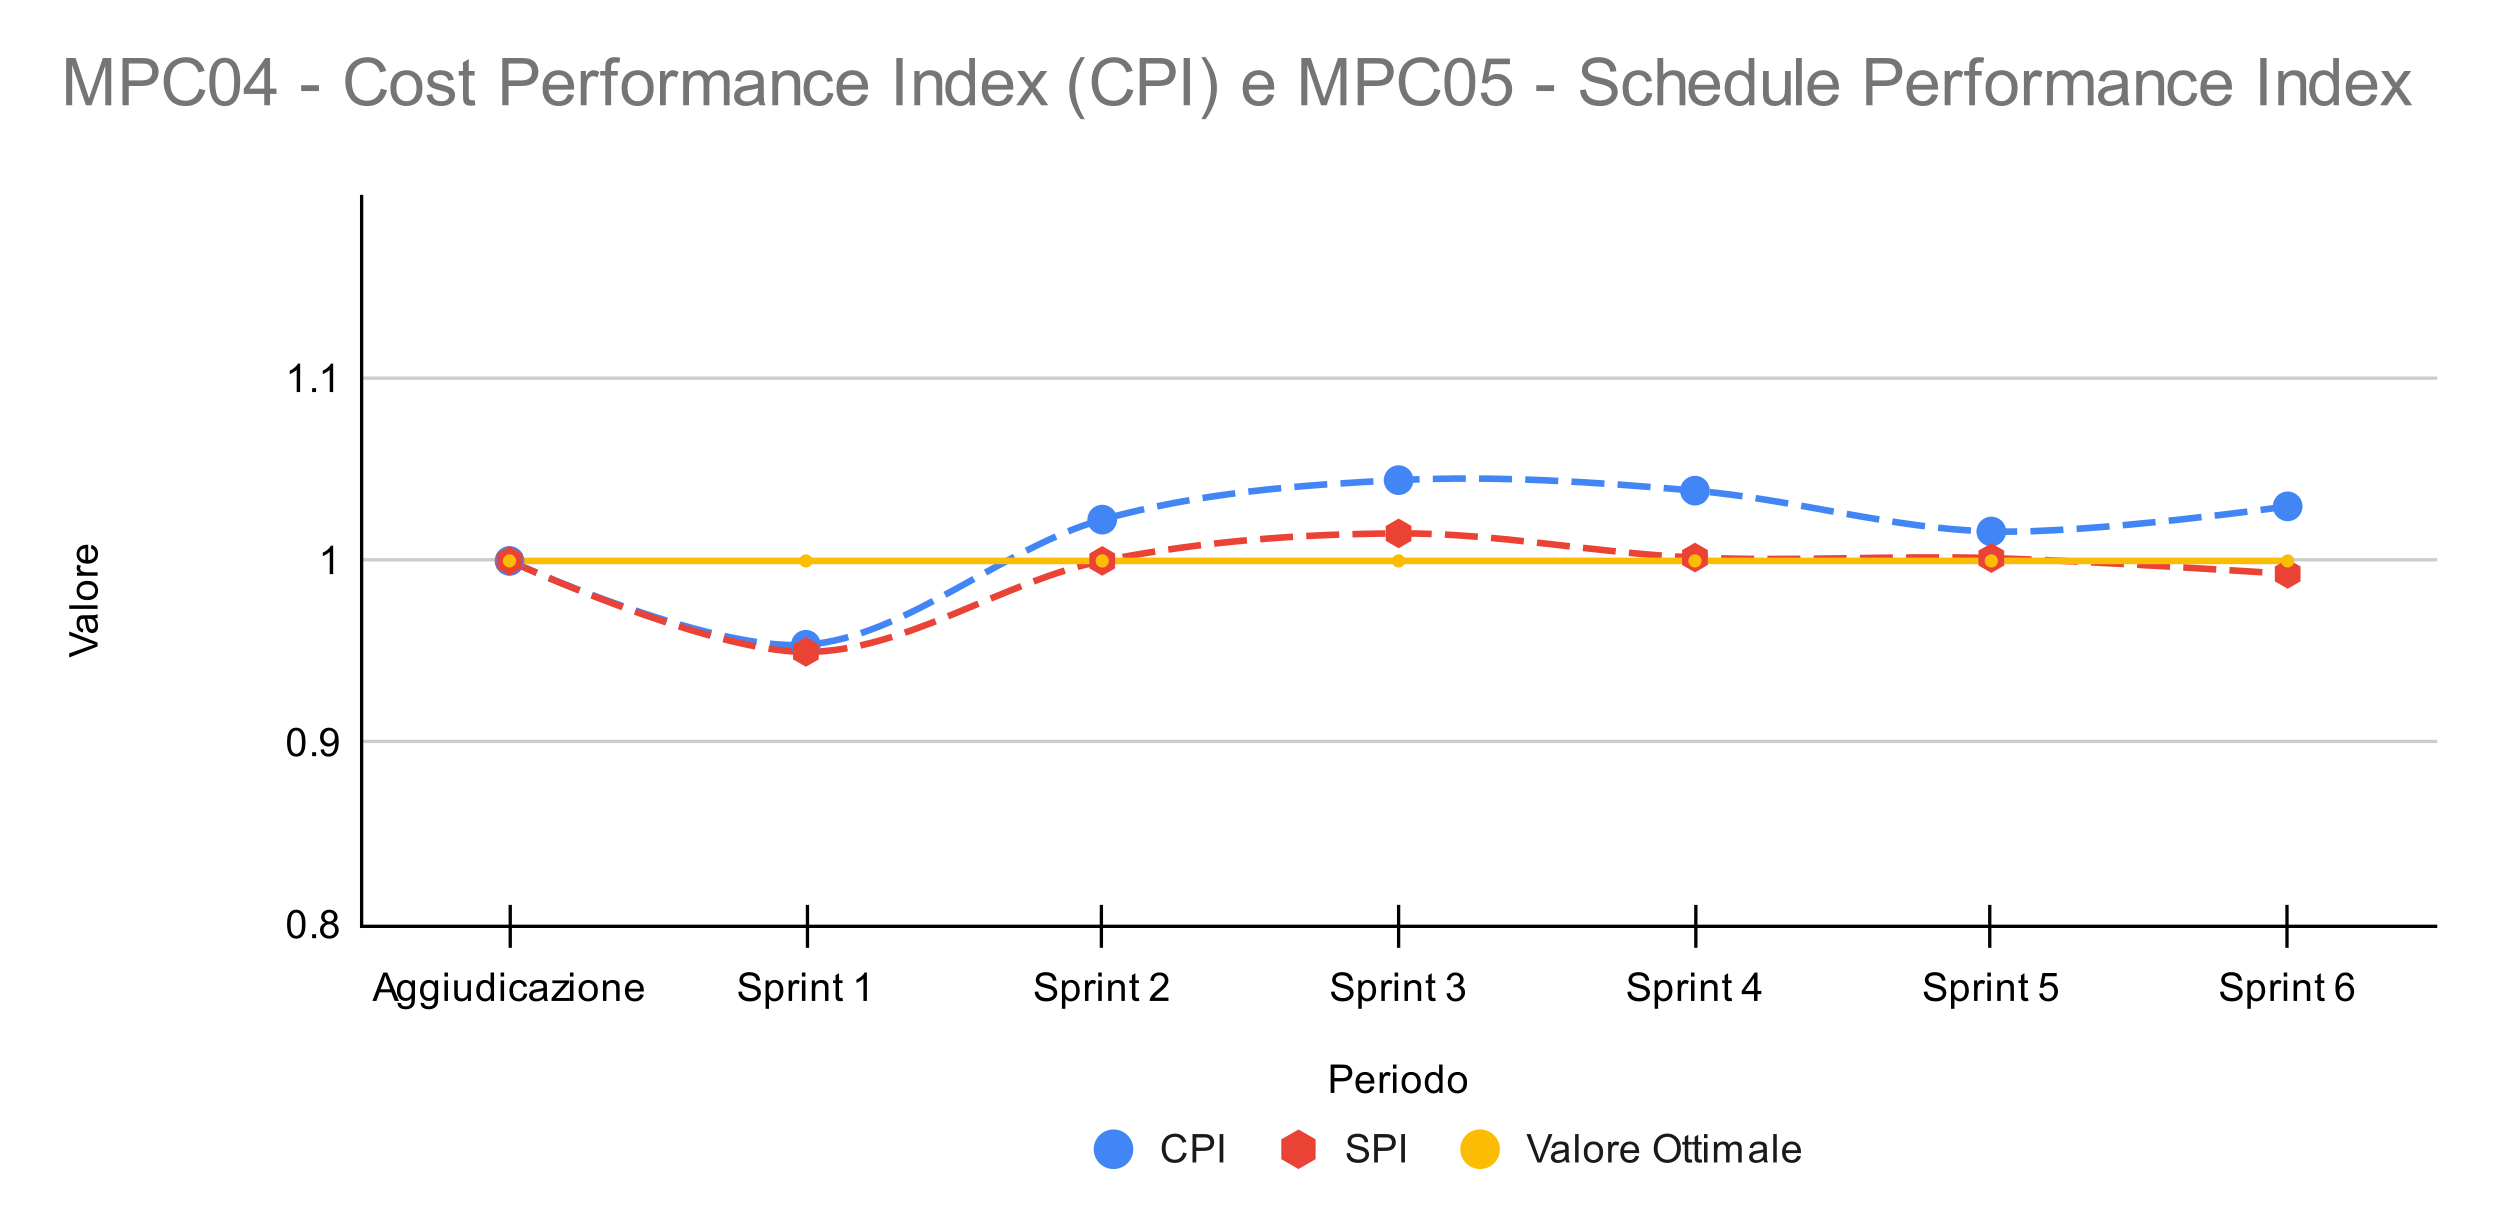 <svg version="1.1" viewBox="0.0 0.0 757.0 371.0" fill="none" stroke="none" stroke-linecap="square" stroke-miterlimit="10" width="757" height="371" xmlns:xlink="http://www.w3.org/1999/xlink" xmlns="http://www.w3.org/2000/svg"><path fill="#ffffff" d="M0 0L757.0 0L757.0 371.0L0 371.0L0 0Z" fill-rule="nonzero"/><path stroke="#cccccc" stroke-width="1.0" stroke-linecap="butt" d="M109.5 280.5L737.5 280.5" fill-rule="nonzero"/><path stroke="#cccccc" stroke-width="1.0" stroke-linecap="butt" d="M109.5 224.5L737.5 224.5" fill-rule="nonzero"/><path stroke="#cccccc" stroke-width="1.0" stroke-linecap="butt" d="M109.5 169.5L737.5 169.5" fill-rule="nonzero"/><path stroke="#cccccc" stroke-width="1.0" stroke-linecap="butt" d="M109.5 114.5L737.5 114.5" fill-rule="nonzero"/><path stroke="#000000" stroke-width="1.0" stroke-linecap="butt" d="M737.5 280.5L109.5 280.5" fill-rule="nonzero"/><path stroke="#000000" stroke-width="1.0" stroke-linecap="butt" d="M109.5 280.5L109.5 59.5" fill-rule="nonzero"/><clipPath id="id_0"><path d="M109.414 59.608L737.578 59.608L737.578 280.083L109.414 280.083L109.414 59.608Z" clip-rule="nonzero"/></clipPath><path stroke="#4285f4" stroke-width="2.0" stroke-linecap="butt" stroke-dasharray="8.0,6.0" clip-path="url(#id_0)" d="M154.283 169.846C154.283 169.846 214.108 197.319 244.021 195.235C273.933 193.15 303.846 165.646 333.758 157.338C363.671 149.031 393.583 146.852 423.496 145.391C453.409 143.931 483.321 145.983 513.234 148.575C543.146 151.166 573.059 160.145 602.971 160.937C632.884 161.73 692.709 153.331 692.709 153.331" fill-rule="nonzero"/><path stroke="#ea4335" stroke-width="2.0" stroke-linecap="butt" stroke-dasharray="8.0,6.0" clip-path="url(#id_0)" d="M154.283 169.846C154.283 169.846 214.108 197.405 244.021 197.405C273.933 197.405 303.846 175.828 333.758 169.846C363.671 163.864 393.583 161.684 423.496 161.514C453.409 161.344 483.321 167.58 513.234 168.825C543.146 170.07 573.059 168.158 602.971 168.984C632.884 169.811 692.709 173.783 692.709 173.783" fill-rule="nonzero"/><path stroke="#fbbc04" stroke-width="2.0" stroke-linecap="butt" clip-path="url(#id_0)" d="M154.283 169.846C154.283 169.846 214.108 169.846 244.021 169.846C273.933 169.846 303.846 169.846 333.758 169.846C363.671 169.846 393.583 169.846 423.496 169.846C453.409 169.846 483.321 169.846 513.234 169.846C543.146 169.846 573.059 169.846 602.971 169.846C632.884 169.846 692.709 169.846 692.709 169.846" fill-rule="nonzero"/><path fill="#4285f4" clip-path="url(#id_0)" d="M158.783 169.846C158.783 172.331 156.768 174.346 154.283 174.346C151.798 174.346 149.783 172.331 149.783 169.846C149.783 167.36 151.798 165.346 154.283 165.346C156.768 165.346 158.783 167.36 158.783 169.846Z" fill-rule="nonzero"/><path fill="#4285f4" clip-path="url(#id_0)" d="M248.521 195.235C248.521 197.72 246.506 199.735 244.021 199.735C241.535 199.735 239.521 197.72 239.521 195.235C239.521 192.749 241.535 190.735 244.021 190.735C246.506 190.735 248.521 192.749 248.521 195.235Z" fill-rule="nonzero"/><path fill="#4285f4" clip-path="url(#id_0)" d="M338.258 157.338C338.258 159.824 336.244 161.838 333.758 161.838C331.273 161.838 329.258 159.824 329.258 157.338C329.258 154.853 331.273 152.838 333.758 152.838C336.244 152.838 338.258 154.853 338.258 157.338Z" fill-rule="nonzero"/><path fill="#4285f4" clip-path="url(#id_0)" d="M427.996 145.391C427.996 147.877 425.981 149.891 423.496 149.891C421.011 149.891 418.996 147.877 418.996 145.391C418.996 142.906 421.011 140.891 423.496 140.891C425.981 140.891 427.996 142.906 427.996 145.391Z" fill-rule="nonzero"/><path fill="#4285f4" clip-path="url(#id_0)" d="M517.734 148.575C517.734 151.06 515.719 153.075 513.234 153.075C510.748 153.075 508.734 151.06 508.734 148.575C508.734 146.089 510.748 144.075 513.234 144.075C515.719 144.075 517.734 146.089 517.734 148.575Z" fill-rule="nonzero"/><path fill="#4285f4" clip-path="url(#id_0)" d="M607.471 160.937C607.471 163.423 605.457 165.437 602.971 165.437C600.486 165.437 598.471 163.423 598.471 160.937C598.471 158.452 600.486 156.437 602.971 156.437C605.457 156.437 607.471 158.452 607.471 160.937Z" fill-rule="nonzero"/><path fill="#4285f4" clip-path="url(#id_0)" d="M697.209 153.331C697.209 155.816 695.194 157.831 692.709 157.831C690.224 157.831 688.209 155.816 688.209 153.331C688.209 150.845 690.224 148.831 692.709 148.831C695.194 148.831 697.209 150.845 697.209 153.331Z" fill-rule="nonzero"/><path fill="#ea4335" clip-path="url(#id_0)" d="M154.283 165.346L158.18 167.596L158.18 172.096L154.283 174.346L150.386 172.096L150.386 167.596Z" fill-rule="nonzero"/><path fill="#ea4335" clip-path="url(#id_0)" d="M244.021 192.905L247.918 195.155L247.918 199.655L244.021 201.905L240.124 199.655L240.124 195.155Z" fill-rule="nonzero"/><path fill="#ea4335" clip-path="url(#id_0)" d="M333.758 165.346L337.655 167.596L337.655 172.096L333.758 174.346L329.861 172.096L329.861 167.596Z" fill-rule="nonzero"/><path fill="#ea4335" clip-path="url(#id_0)" d="M423.496 157.014L427.393 159.264L427.393 163.764L423.496 166.014L419.599 163.764L419.599 159.264Z" fill-rule="nonzero"/><path fill="#ea4335" clip-path="url(#id_0)" d="M513.234 164.325L517.131 166.575L517.131 171.075L513.234 173.325L509.336 171.075L509.336 166.575Z" fill-rule="nonzero"/><path fill="#ea4335" clip-path="url(#id_0)" d="M602.971 164.484L606.868 166.734L606.868 171.234L602.971 173.484L599.074 171.234L599.074 166.734Z" fill-rule="nonzero"/><path fill="#ea4335" clip-path="url(#id_0)" d="M692.709 169.283L696.606 171.533L696.606 176.033L692.709 178.283L688.812 176.033L688.812 171.533Z" fill-rule="nonzero"/><path fill="#fbbc04" clip-path="url(#id_0)" d="M156.283 169.846C156.283 170.95 155.388 171.846 154.283 171.846C153.179 171.846 152.283 170.95 152.283 169.846C152.283 168.741 153.179 167.846 154.283 167.846C155.388 167.846 156.283 168.741 156.283 169.846Z" fill-rule="nonzero"/><path fill="#fbbc04" clip-path="url(#id_0)" d="M246.021 169.846C246.021 170.95 245.125 171.846 244.021 171.846C242.916 171.846 242.021 170.95 242.021 169.846C242.021 168.741 242.916 167.846 244.021 167.846C245.125 167.846 246.021 168.741 246.021 169.846Z" fill-rule="nonzero"/><path fill="#fbbc04" clip-path="url(#id_0)" d="M335.758 169.846C335.758 170.95 334.863 171.846 333.758 171.846C332.654 171.846 331.758 170.95 331.758 169.846C331.758 168.741 332.654 167.846 333.758 167.846C334.863 167.846 335.758 168.741 335.758 169.846Z" fill-rule="nonzero"/><path fill="#fbbc04" clip-path="url(#id_0)" d="M425.496 169.846C425.496 170.95 424.601 171.846 423.496 171.846C422.391 171.846 421.496 170.95 421.496 169.846C421.496 168.741 422.391 167.846 423.496 167.846C424.601 167.846 425.496 168.741 425.496 169.846Z" fill-rule="nonzero"/><path fill="#fbbc04" clip-path="url(#id_0)" d="M515.234 169.846C515.234 170.95 514.338 171.846 513.234 171.846C512.129 171.846 511.234 170.95 511.234 169.846C511.234 168.741 512.129 167.846 513.234 167.846C514.338 167.846 515.234 168.741 515.234 169.846Z" fill-rule="nonzero"/><path fill="#fbbc04" clip-path="url(#id_0)" d="M604.971 169.846C604.971 170.95 604.076 171.846 602.971 171.846C601.867 171.846 600.971 170.95 600.971 169.846C600.971 168.741 601.867 167.846 602.971 167.846C604.076 167.846 604.971 168.741 604.971 169.846Z" fill-rule="nonzero"/><path fill="#fbbc04" clip-path="url(#id_0)" d="M694.709 169.846C694.709 170.95 693.813 171.846 692.709 171.846C691.604 171.846 690.709 170.95 690.709 169.846C690.709 168.741 691.604 167.846 692.709 167.846C693.813 167.846 694.709 168.741 694.709 169.846Z" fill-rule="nonzero"/><path stroke="#000000" stroke-width="1.0" stroke-linecap="butt" d="M154.5 286.5L154.5 274.5" fill-rule="nonzero"/><path stroke="#000000" stroke-width="1.0" stroke-linecap="butt" d="M244.5 286.5L244.5 274.5" fill-rule="nonzero"/><path stroke="#000000" stroke-width="1.0" stroke-linecap="butt" d="M333.5 286.5L333.5 274.5" fill-rule="nonzero"/><path stroke="#000000" stroke-width="1.0" stroke-linecap="butt" d="M423.5 286.5L423.5 274.5" fill-rule="nonzero"/><path stroke="#000000" stroke-width="1.0" stroke-linecap="butt" d="M513.5 286.5L513.5 274.5" fill-rule="nonzero"/><path stroke="#000000" stroke-width="1.0" stroke-linecap="butt" d="M602.5 286.5L602.5 274.5" fill-rule="nonzero"/><path stroke="#000000" stroke-width="1.0" stroke-linecap="butt" d="M692.5 286.5L692.5 274.5" fill-rule="nonzero"/><path fill="#000000" d="M402.918 330.943L402.918 322.349L406.168 322.349Q407.012 322.349 407.465 322.427Q408.105 322.536 408.527 322.833Q408.965 323.13 409.215 323.661Q409.48 324.193 409.48 324.833Q409.48 325.927 408.777 326.693Q408.09 327.443 406.262 327.443L404.058 327.443L404.058 330.943L402.918 330.943ZM404.058 326.443L406.277 326.443Q407.387 326.443 407.84 326.036Q408.308 325.615 408.308 324.865Q408.308 324.333 408.027 323.958Q407.762 323.568 407.324 323.443Q407.027 323.365 406.262 323.365L404.058 323.365L404.058 326.443ZM415.043 328.943L416.137 329.068Q415.887 330.021 415.183 330.552Q414.48 331.083 413.402 331.083Q412.043 331.083 411.23 330.24Q410.433 329.396 410.433 327.88Q410.433 326.318 411.246 325.458Q412.058 324.583 413.34 324.583Q414.59 324.583 415.371 325.427Q416.168 326.271 416.168 327.818Q416.168 327.911 416.168 328.099L411.527 328.099Q411.59 329.13 412.105 329.677Q412.621 330.208 413.402 330.208Q413.98 330.208 414.387 329.911Q414.808 329.599 415.043 328.943ZM411.59 327.24L415.058 327.24Q414.996 326.443 414.668 326.052Q414.152 325.443 413.355 325.443Q412.621 325.443 412.121 325.927Q411.637 326.411 411.59 327.24ZM417.777 330.943L417.777 324.724L418.73 324.724L418.73 325.661Q419.09 325.005 419.387 324.802Q419.699 324.583 420.074 324.583Q420.605 324.583 421.152 324.911L420.793 325.896Q420.402 325.661 420.027 325.661Q419.668 325.661 419.387 325.88Q419.121 326.083 419.012 326.458Q418.824 327.021 418.824 327.677L418.824 330.943L417.777 330.943ZM421.793 323.568L421.793 322.349L422.855 322.349L422.855 323.568L421.793 323.568ZM421.793 330.943L421.793 324.724L422.855 324.724L422.855 330.943L421.793 330.943ZM424.402 327.833Q424.402 326.099 425.355 325.271Q426.152 324.583 427.308 324.583Q428.59 324.583 429.402 325.427Q430.23 326.255 430.23 327.74Q430.23 328.943 429.871 329.63Q429.512 330.318 428.808 330.708Q428.121 331.083 427.308 331.083Q426.012 331.083 425.199 330.255Q424.402 329.411 424.402 327.833ZM425.48 327.833Q425.48 329.021 425.996 329.615Q426.527 330.208 427.308 330.208Q428.105 330.208 428.621 329.615Q429.137 329.021 429.137 327.802Q429.137 326.646 428.605 326.052Q428.09 325.458 427.308 325.458Q426.527 325.458 425.996 326.052Q425.48 326.63 425.48 327.833ZM435.824 330.943L435.824 330.161Q435.23 331.083 434.09 331.083Q433.34 331.083 432.715 330.677Q432.09 330.255 431.746 329.521Q431.402 328.786 431.402 327.833Q431.402 326.911 431.715 326.146Q432.027 325.38 432.652 324.99Q433.277 324.583 434.043 324.583Q434.605 324.583 435.043 324.818Q435.48 325.052 435.762 325.427L435.762 322.349L436.808 322.349L436.808 330.943L435.824 330.943ZM432.496 327.833Q432.496 329.036 432.996 329.63Q433.496 330.208 434.183 330.208Q434.871 330.208 435.355 329.646Q435.84 329.083 435.84 327.927Q435.84 326.646 435.34 326.052Q434.855 325.458 434.137 325.458Q433.433 325.458 432.965 326.036Q432.496 326.599 432.496 327.833ZM438.402 327.833Q438.402 326.099 439.355 325.271Q440.152 324.583 441.308 324.583Q442.59 324.583 443.402 325.427Q444.23 326.255 444.23 327.74Q444.23 328.943 443.871 329.63Q443.512 330.318 442.808 330.708Q442.121 331.083 441.308 331.083Q440.012 331.083 439.199 330.255Q438.402 329.411 438.402 327.833ZM439.48 327.833Q439.48 329.021 439.996 329.615Q440.527 330.208 441.308 330.208Q442.105 330.208 442.621 329.615Q443.137 329.021 443.137 327.802Q443.137 326.646 442.605 326.052Q442.09 325.458 441.308 325.458Q440.527 325.458 439.996 326.052Q439.48 326.63 439.48 327.833Z" fill-rule="nonzero"/><path fill="#000000" d="M29.55 195.747L20.956 199.075L20.956 197.841L27.206 195.607Q27.956 195.341 28.612 195.154Q27.909 194.95 27.206 194.685L20.956 192.372L20.956 191.216L29.55 194.575L29.55 195.747ZM28.784 187.263Q29.284 187.857 29.487 188.404Q29.691 188.935 29.691 189.56Q29.691 190.591 29.191 191.138Q28.691 191.685 27.909 191.685Q27.456 191.685 27.081 191.482Q26.691 191.279 26.472 190.935Q26.237 190.591 26.128 190.169Q26.034 189.872 25.956 189.232Q25.816 187.966 25.597 187.357Q25.378 187.357 25.331 187.357Q24.675 187.357 24.409 187.654Q24.066 188.06 24.066 188.857Q24.066 189.591 24.331 189.95Q24.581 190.31 25.237 190.482L25.097 191.513Q24.441 191.372 24.034 191.044Q23.628 190.716 23.409 190.107Q23.191 189.497 23.191 188.7Q23.191 187.904 23.378 187.404Q23.566 186.904 23.847 186.669Q24.128 186.435 24.566 186.341Q24.831 186.294 25.534 186.294L26.941 186.294Q28.409 186.294 28.8 186.232Q29.191 186.154 29.55 185.95L29.55 187.06Q29.222 187.216 28.784 187.263ZM26.425 187.357Q26.659 187.935 26.831 189.075Q26.925 189.732 27.05 189.997Q27.159 190.263 27.378 190.419Q27.597 190.56 27.878 190.56Q28.3 190.56 28.581 190.247Q28.862 189.919 28.862 189.31Q28.862 188.7 28.597 188.232Q28.331 187.747 27.862 187.529Q27.503 187.357 26.816 187.357L26.425 187.357ZM29.55 184.357L20.956 184.357L20.956 183.294L29.55 183.294L29.55 184.357ZM26.441 181.716Q24.706 181.716 23.878 180.763Q23.191 179.966 23.191 178.81Q23.191 177.529 24.034 176.716Q24.862 175.888 26.347 175.888Q27.55 175.888 28.237 176.247Q28.925 176.607 29.316 177.31Q29.691 177.997 29.691 178.81Q29.691 180.107 28.862 180.919Q28.019 181.716 26.441 181.716ZM26.441 180.638Q27.628 180.638 28.222 180.122Q28.816 179.591 28.816 178.81Q28.816 178.013 28.222 177.497Q27.628 176.982 26.409 176.982Q25.253 176.982 24.659 177.513Q24.066 178.029 24.066 178.81Q24.066 179.591 24.659 180.122Q25.237 180.638 26.441 180.638ZM29.55 174.341L23.331 174.341L23.331 173.388L24.269 173.388Q23.612 173.029 23.409 172.732Q23.191 172.419 23.191 172.044Q23.191 171.513 23.519 170.966L24.503 171.325Q24.269 171.716 24.269 172.091Q24.269 172.45 24.487 172.732Q24.691 172.997 25.066 173.107Q25.628 173.294 26.284 173.294L29.55 173.294L29.55 174.341ZM27.55 166.075L27.675 164.982Q28.628 165.232 29.159 165.935Q29.691 166.638 29.691 167.716Q29.691 169.075 28.847 169.888Q28.003 170.685 26.487 170.685Q24.925 170.685 24.066 169.872Q23.191 169.06 23.191 167.779Q23.191 166.529 24.034 165.747Q24.878 164.95 26.425 164.95Q26.519 164.95 26.706 164.95L26.706 169.591Q27.737 169.529 28.284 169.013Q28.816 168.497 28.816 167.716Q28.816 167.138 28.519 166.732Q28.206 166.31 27.55 166.075ZM25.847 169.529L25.847 166.06Q25.05 166.122 24.659 166.45Q24.05 166.966 24.05 167.763Q24.05 168.497 24.534 168.997Q25.019 169.482 25.847 169.529Z" fill-rule="nonzero"/><path fill="#000000" d="M86.914 279.849Q86.914 278.318 87.227 277.396Q87.539 276.458 88.149 275.958Q88.774 275.458 89.711 275.458Q90.399 275.458 90.914 275.74Q91.445 276.021 91.789 276.552Q92.133 277.068 92.32 277.818Q92.508 278.568 92.508 279.849Q92.508 281.365 92.195 282.286Q91.899 283.208 91.274 283.724Q90.664 284.224 89.711 284.224Q88.477 284.224 87.758 283.333Q86.914 282.271 86.914 279.849ZM87.992 279.849Q87.992 281.958 88.492 282.661Q88.992 283.365 89.711 283.365Q90.445 283.365 90.93 282.661Q91.43 281.958 91.43 279.849Q91.43 277.724 90.93 277.036Q90.445 276.333 89.695 276.333Q88.977 276.333 88.539 276.943Q87.992 277.724 87.992 279.849ZM94.508 284.083L94.508 282.88L95.711 282.88L95.711 284.083L94.508 284.083ZM98.539 279.427Q97.883 279.177 97.555 278.74Q97.242 278.286 97.242 277.677Q97.242 276.74 97.914 276.099Q98.602 275.458 99.711 275.458Q100.836 275.458 101.524 276.115Q102.211 276.771 102.211 277.708Q102.211 278.302 101.899 278.74Q101.586 279.177 100.945 279.427Q101.742 279.677 102.149 280.255Q102.555 280.833 102.555 281.63Q102.555 282.724 101.774 283.474Q101.008 284.224 99.727 284.224Q98.461 284.224 97.68 283.474Q96.899 282.724 96.899 281.599Q96.899 280.755 97.32 280.193Q97.758 279.63 98.539 279.427ZM98.32 277.63Q98.32 278.24 98.711 278.63Q99.117 279.021 99.742 279.021Q100.352 279.021 100.742 278.646Q101.133 278.255 101.133 277.693Q101.133 277.115 100.727 276.724Q100.32 276.318 99.727 276.318Q99.117 276.318 98.711 276.708Q98.32 277.099 98.32 277.63ZM97.992 281.599Q97.992 282.052 98.195 282.474Q98.414 282.896 98.836 283.13Q99.258 283.365 99.742 283.365Q100.492 283.365 100.977 282.88Q101.477 282.396 101.477 281.646Q101.477 280.88 100.977 280.38Q100.477 279.88 99.711 279.88Q98.961 279.88 98.477 280.38Q97.992 280.865 97.992 281.599Z" fill-rule="nonzero"/><path fill="#000000" d="M86.914 224.73Q86.914 223.199 87.227 222.277Q87.539 221.339 88.149 220.839Q88.774 220.339 89.711 220.339Q90.399 220.339 90.914 220.621Q91.445 220.902 91.789 221.433Q92.133 221.949 92.32 222.699Q92.508 223.449 92.508 224.73Q92.508 226.246 92.195 227.168Q91.899 228.089 91.274 228.605Q90.664 229.105 89.711 229.105Q88.477 229.105 87.758 228.214Q86.914 227.152 86.914 224.73ZM87.992 224.73Q87.992 226.839 88.492 227.543Q88.992 228.246 89.711 228.246Q90.445 228.246 90.93 227.543Q91.43 226.839 91.43 224.73Q91.43 222.605 90.93 221.918Q90.445 221.214 89.695 221.214Q88.977 221.214 88.539 221.824Q87.992 222.605 87.992 224.73ZM94.508 228.964L94.508 227.761L95.711 227.761L95.711 228.964L94.508 228.964ZM97.07 226.98L98.086 226.886Q98.211 227.605 98.57 227.933Q98.945 228.246 99.508 228.246Q99.992 228.246 100.352 228.027Q100.727 227.793 100.961 227.433Q101.195 227.058 101.352 226.433Q101.508 225.793 101.508 225.136Q101.508 225.058 101.508 224.918Q101.195 225.418 100.649 225.746Q100.102 226.058 99.461 226.058Q98.383 226.058 97.649 225.293Q96.914 224.511 96.914 223.246Q96.914 221.933 97.68 221.136Q98.461 220.339 99.617 220.339Q100.445 220.339 101.133 220.793Q101.836 221.246 102.195 222.089Q102.555 222.918 102.555 224.496Q102.555 226.136 102.195 227.121Q101.852 228.089 101.133 228.605Q100.43 229.105 99.492 229.105Q98.477 229.105 97.836 228.558Q97.195 227.996 97.07 226.98ZM101.383 223.183Q101.383 222.277 100.899 221.746Q100.43 221.214 99.742 221.214Q99.039 221.214 98.508 221.793Q97.992 222.355 97.992 223.277Q97.992 224.089 98.492 224.605Q98.992 225.121 99.711 225.121Q100.445 225.121 100.914 224.605Q101.383 224.089 101.383 223.183Z" fill-rule="nonzero"/><path fill="#000000" d="M100.883 173.846L99.836 173.846L99.836 167.127Q99.445 167.486 98.82 167.861Q98.211 168.221 97.727 168.393L97.727 167.377Q98.602 166.955 99.258 166.377Q99.93 165.783 100.211 165.221L100.883 165.221L100.883 173.846Z" fill-rule="nonzero"/><path fill="#000000" d="M90.883 118.727L89.836 118.727L89.836 112.008Q89.445 112.367 88.82 112.742Q88.211 113.102 87.727 113.274L87.727 112.258Q88.602 111.836 89.258 111.258Q89.93 110.664 90.211 110.102L90.883 110.102L90.883 118.727ZM94.508 118.727L94.508 117.524L95.711 117.524L95.711 118.727L94.508 118.727ZM100.883 118.727L99.836 118.727L99.836 112.008Q99.445 112.367 98.82 112.742Q98.211 113.102 97.727 113.274L97.727 112.258Q98.602 111.836 99.258 111.258Q99.93 110.664 100.211 110.102L100.883 110.102L100.883 118.727Z" fill-rule="nonzero"/><path fill="#000000" d="M112.767 303.083L116.064 294.49L117.283 294.49L120.799 303.083L119.517 303.083L118.502 300.474L114.924 300.474L113.971 303.083L112.767 303.083ZM115.252 299.552L118.158 299.552L117.267 297.177Q116.846 296.099 116.658 295.396Q116.486 296.224 116.189 297.036L115.252 299.552ZM120.377 303.599L121.408 303.755Q121.471 304.224 121.767 304.443Q122.158 304.74 122.83 304.74Q123.564 304.74 123.955 304.443Q124.361 304.146 124.502 303.63Q124.596 303.302 124.58 302.271Q123.892 303.083 122.861 303.083Q121.58 303.083 120.877 302.161Q120.174 301.224 120.174 299.943Q120.174 299.052 120.486 298.302Q120.814 297.536 121.424 297.13Q122.033 296.724 122.861 296.724Q123.971 296.724 124.689 297.615L124.689 296.865L125.658 296.865L125.658 302.24Q125.658 303.693 125.361 304.302Q125.064 304.911 124.424 305.255Q123.783 305.615 122.846 305.615Q121.736 305.615 121.049 305.115Q120.361 304.615 120.377 303.599ZM121.252 299.865Q121.252 301.083 121.736 301.646Q122.221 302.208 122.955 302.208Q123.689 302.208 124.174 301.646Q124.674 301.083 124.674 299.896Q124.674 298.755 124.158 298.177Q123.658 297.599 122.939 297.599Q122.236 297.599 121.736 298.177Q121.252 298.74 121.252 299.865ZM127.377 303.599L128.408 303.755Q128.471 304.224 128.767 304.443Q129.158 304.74 129.83 304.74Q130.564 304.74 130.955 304.443Q131.361 304.146 131.502 303.63Q131.596 303.302 131.58 302.271Q130.892 303.083 129.861 303.083Q128.58 303.083 127.877 302.161Q127.174 301.224 127.174 299.943Q127.174 299.052 127.486 298.302Q127.814 297.536 128.424 297.13Q129.033 296.724 129.861 296.724Q130.971 296.724 131.689 297.615L131.689 296.865L132.658 296.865L132.658 302.24Q132.658 303.693 132.361 304.302Q132.064 304.911 131.424 305.255Q130.783 305.615 129.846 305.615Q128.736 305.615 128.049 305.115Q127.361 304.615 127.377 303.599ZM128.252 299.865Q128.252 301.083 128.736 301.646Q129.221 302.208 129.955 302.208Q130.689 302.208 131.174 301.646Q131.674 301.083 131.674 299.896Q131.674 298.755 131.158 298.177Q130.658 297.599 129.939 297.599Q129.236 297.599 128.736 298.177Q128.252 298.74 128.252 299.865ZM134.58 295.708L134.58 294.49L135.642 294.49L135.642 295.708L134.58 295.708ZM134.58 303.083L134.58 296.865L135.642 296.865L135.642 303.083L134.58 303.083ZM141.658 303.083L141.658 302.161Q140.924 303.224 139.674 303.224Q139.127 303.224 138.642 303.021Q138.174 302.802 137.939 302.49Q137.705 302.161 137.611 301.693Q137.549 301.396 137.549 300.708L137.549 296.865L138.611 296.865L138.611 300.318Q138.611 301.13 138.674 301.427Q138.767 301.833 139.08 302.083Q139.408 302.318 139.892 302.318Q140.361 302.318 140.767 302.083Q141.189 301.833 141.361 301.411Q141.549 300.99 141.549 300.193L141.549 296.865L142.596 296.865L142.596 303.083L141.658 303.083ZM148.611 303.083L148.611 302.302Q148.017 303.224 146.877 303.224Q146.127 303.224 145.502 302.818Q144.877 302.396 144.533 301.661Q144.189 300.927 144.189 299.974Q144.189 299.052 144.502 298.286Q144.814 297.521 145.439 297.13Q146.064 296.724 146.83 296.724Q147.392 296.724 147.83 296.958Q148.267 297.193 148.549 297.568L148.549 294.49L149.596 294.49L149.596 303.083L148.611 303.083ZM145.283 299.974Q145.283 301.177 145.783 301.771Q146.283 302.349 146.971 302.349Q147.658 302.349 148.142 301.786Q148.627 301.224 148.627 300.068Q148.627 298.786 148.127 298.193Q147.642 297.599 146.924 297.599Q146.221 297.599 145.752 298.177Q145.283 298.74 145.283 299.974ZM151.58 295.708L151.58 294.49L152.642 294.49L152.642 295.708L151.58 295.708ZM151.58 303.083L151.58 296.865L152.642 296.865L152.642 303.083L151.58 303.083ZM158.642 300.802L159.674 300.943Q159.502 302.005 158.799 302.615Q158.096 303.224 157.08 303.224Q155.799 303.224 155.017 302.396Q154.252 301.552 154.252 299.99Q154.252 298.99 154.58 298.24Q154.924 297.474 155.596 297.099Q156.283 296.724 157.096 296.724Q158.096 296.724 158.736 297.24Q159.392 297.74 159.58 298.693L158.549 298.849Q158.408 298.224 158.033 297.911Q157.658 297.583 157.127 297.583Q156.33 297.583 155.83 298.161Q155.33 298.724 155.33 299.958Q155.33 301.224 155.814 301.786Q156.299 302.349 157.064 302.349Q157.689 302.349 158.096 301.974Q158.517 301.599 158.642 300.802ZM164.642 302.318Q164.049 302.818 163.502 303.021Q162.971 303.224 162.346 303.224Q161.314 303.224 160.767 302.724Q160.221 302.224 160.221 301.443Q160.221 300.99 160.424 300.615Q160.627 300.224 160.971 300.005Q161.314 299.771 161.736 299.661Q162.033 299.568 162.674 299.49Q163.939 299.349 164.549 299.13Q164.549 298.911 164.549 298.865Q164.549 298.208 164.252 297.943Q163.846 297.599 163.049 297.599Q162.314 297.599 161.955 297.865Q161.596 298.115 161.424 298.771L160.392 298.63Q160.533 297.974 160.861 297.568Q161.189 297.161 161.799 296.943Q162.408 296.724 163.205 296.724Q164.002 296.724 164.502 296.911Q165.002 297.099 165.236 297.38Q165.471 297.661 165.564 298.099Q165.611 298.365 165.611 299.068L165.611 300.474Q165.611 301.943 165.674 302.333Q165.752 302.724 165.955 303.083L164.846 303.083Q164.689 302.755 164.642 302.318ZM164.549 299.958Q163.971 300.193 162.83 300.365Q162.174 300.458 161.908 300.583Q161.642 300.693 161.486 300.911Q161.346 301.13 161.346 301.411Q161.346 301.833 161.658 302.115Q161.986 302.396 162.596 302.396Q163.205 302.396 163.674 302.13Q164.158 301.865 164.377 301.396Q164.549 301.036 164.549 300.349L164.549 299.958ZM167.017 303.083L167.017 302.224L170.986 297.677Q170.299 297.708 169.783 297.708L167.252 297.708L167.252 296.865L172.346 296.865L172.346 297.552L168.971 301.505L168.314 302.224Q169.033 302.177 169.642 302.177L172.533 302.177L172.533 303.083L167.017 303.083ZM172.58 295.708L172.58 294.49L173.642 294.49L173.642 295.708L172.58 295.708ZM172.58 303.083L172.58 296.865L173.642 296.865L173.642 303.083L172.58 303.083ZM175.189 299.974Q175.189 298.24 176.142 297.411Q176.939 296.724 178.096 296.724Q179.377 296.724 180.189 297.568Q181.017 298.396 181.017 299.88Q181.017 301.083 180.658 301.771Q180.299 302.458 179.596 302.849Q178.908 303.224 178.096 303.224Q176.799 303.224 175.986 302.396Q175.189 301.552 175.189 299.974ZM176.267 299.974Q176.267 301.161 176.783 301.755Q177.314 302.349 178.096 302.349Q178.892 302.349 179.408 301.755Q179.924 301.161 179.924 299.943Q179.924 298.786 179.392 298.193Q178.877 297.599 178.096 297.599Q177.314 297.599 176.783 298.193Q176.267 298.771 176.267 299.974ZM182.58 303.083L182.58 296.865L183.517 296.865L183.517 297.74Q184.205 296.724 185.502 296.724Q186.064 296.724 186.533 296.927Q187.017 297.13 187.252 297.458Q187.486 297.786 187.58 298.224Q187.627 298.521 187.627 299.255L187.627 303.083L186.58 303.083L186.58 299.302Q186.58 298.646 186.455 298.333Q186.33 298.021 186.017 297.833Q185.705 297.63 185.283 297.63Q184.611 297.63 184.111 298.068Q183.627 298.49 183.627 299.677L183.627 303.083L182.58 303.083ZM193.83 301.083L194.924 301.208Q194.674 302.161 193.971 302.693Q193.267 303.224 192.189 303.224Q190.83 303.224 190.017 302.38Q189.221 301.536 189.221 300.021Q189.221 298.458 190.033 297.599Q190.846 296.724 192.127 296.724Q193.377 296.724 194.158 297.568Q194.955 298.411 194.955 299.958Q194.955 300.052 194.955 300.24L190.314 300.24Q190.377 301.271 190.892 301.818Q191.408 302.349 192.189 302.349Q192.767 302.349 193.174 302.052Q193.596 301.74 193.83 301.083ZM190.377 299.38L193.846 299.38Q193.783 298.583 193.455 298.193Q192.939 297.583 192.142 297.583Q191.408 297.583 190.908 298.068Q190.424 298.552 190.377 299.38Z" fill-rule="nonzero"/><path fill="#000000" d="M223.568 300.318L224.63 300.224Q224.708 300.88 224.989 301.286Q225.271 301.693 225.849 301.958Q226.443 302.208 227.177 302.208Q227.818 302.208 228.318 302.021Q228.818 301.818 229.052 301.49Q229.302 301.146 229.302 300.755Q229.302 300.349 229.068 300.052Q228.833 299.74 228.302 299.536Q227.943 299.396 226.755 299.115Q225.583 298.833 225.114 298.583Q224.489 298.255 224.193 297.786Q223.896 297.302 223.896 296.708Q223.896 296.068 224.255 295.505Q224.63 294.927 225.333 294.646Q226.052 294.349 226.911 294.349Q227.864 294.349 228.599 294.661Q229.333 294.958 229.724 295.568Q230.114 296.161 230.146 296.911L229.052 296.99Q228.958 296.177 228.443 295.771Q227.943 295.349 226.958 295.349Q225.927 295.349 225.458 295.724Q224.989 296.099 224.989 296.63Q224.989 297.099 225.318 297.396Q225.646 297.693 227.021 298.005Q228.411 298.318 228.927 298.552Q229.677 298.911 230.036 299.443Q230.396 299.958 230.396 300.661Q230.396 301.349 230.005 301.958Q229.614 302.552 228.88 302.896Q228.146 303.224 227.224 303.224Q226.052 303.224 225.255 302.896Q224.474 302.552 224.021 301.865Q223.583 301.177 223.568 300.318ZM231.818 305.474L231.818 296.865L232.771 296.865L232.771 297.661Q233.114 297.193 233.536 296.958Q233.974 296.724 234.583 296.724Q235.38 296.724 235.989 297.13Q236.599 297.536 236.896 298.286Q237.208 299.036 237.208 299.927Q237.208 300.88 236.864 301.646Q236.536 302.411 235.88 302.818Q235.224 303.224 234.505 303.224Q233.974 303.224 233.552 303.005Q233.13 302.771 232.864 302.443L232.864 305.474L231.818 305.474ZM232.771 300.005Q232.771 301.208 233.255 301.786Q233.739 302.349 234.427 302.349Q235.13 302.349 235.63 301.755Q236.13 301.161 236.13 299.911Q236.13 298.724 235.646 298.146Q235.161 297.552 234.474 297.552Q233.802 297.552 233.286 298.177Q232.771 298.802 232.771 300.005ZM238.802 303.083L238.802 296.865L239.755 296.865L239.755 297.802Q240.114 297.146 240.411 296.943Q240.724 296.724 241.099 296.724Q241.63 296.724 242.177 297.052L241.818 298.036Q241.427 297.802 241.052 297.802Q240.693 297.802 240.411 298.021Q240.146 298.224 240.036 298.599Q239.849 299.161 239.849 299.818L239.849 303.083L238.802 303.083ZM242.818 295.708L242.818 294.49L243.88 294.49L243.88 295.708L242.818 295.708ZM242.818 303.083L242.818 296.865L243.88 296.865L243.88 303.083L242.818 303.083ZM245.818 303.083L245.818 296.865L246.755 296.865L246.755 297.74Q247.443 296.724 248.739 296.724Q249.302 296.724 249.771 296.927Q250.255 297.13 250.489 297.458Q250.724 297.786 250.818 298.224Q250.864 298.521 250.864 299.255L250.864 303.083L249.818 303.083L249.818 299.302Q249.818 298.646 249.693 298.333Q249.568 298.021 249.255 297.833Q248.943 297.63 248.521 297.63Q247.849 297.63 247.349 298.068Q246.864 298.49 246.864 299.677L246.864 303.083L245.818 303.083ZM255.114 302.146L255.271 303.068Q254.818 303.161 254.474 303.161Q253.896 303.161 253.583 302.99Q253.271 302.802 253.13 302.505Q253.005 302.208 253.005 301.255L253.005 297.677L252.239 297.677L252.239 296.865L253.005 296.865L253.005 295.318L254.052 294.693L254.052 296.865L255.114 296.865L255.114 297.677L254.052 297.677L254.052 301.318Q254.052 301.771 254.099 301.896Q254.161 302.021 254.286 302.099Q254.411 302.177 254.646 302.177Q254.833 302.177 255.114 302.146ZM262.489 303.083L261.443 303.083L261.443 296.365Q261.052 296.724 260.427 297.099Q259.818 297.458 259.333 297.63L259.333 296.615Q260.208 296.193 260.864 295.615Q261.536 295.021 261.818 294.458L262.489 294.458L262.489 303.083Z" fill-rule="nonzero"/><path fill="#000000" d="M313.305 300.318L314.368 300.224Q314.446 300.88 314.727 301.286Q315.008 301.693 315.586 301.958Q316.18 302.208 316.915 302.208Q317.555 302.208 318.055 302.021Q318.555 301.818 318.79 301.49Q319.04 301.146 319.04 300.755Q319.04 300.349 318.805 300.052Q318.571 299.74 318.04 299.536Q317.68 299.396 316.493 299.115Q315.321 298.833 314.852 298.583Q314.227 298.255 313.93 297.786Q313.633 297.302 313.633 296.708Q313.633 296.068 313.993 295.505Q314.368 294.927 315.071 294.646Q315.79 294.349 316.649 294.349Q317.602 294.349 318.336 294.661Q319.071 294.958 319.461 295.568Q319.852 296.161 319.883 296.911L318.79 296.99Q318.696 296.177 318.18 295.771Q317.68 295.349 316.696 295.349Q315.665 295.349 315.196 295.724Q314.727 296.099 314.727 296.63Q314.727 297.099 315.055 297.396Q315.383 297.693 316.758 298.005Q318.149 298.318 318.665 298.552Q319.415 298.911 319.774 299.443Q320.133 299.958 320.133 300.661Q320.133 301.349 319.743 301.958Q319.352 302.552 318.618 302.896Q317.883 303.224 316.961 303.224Q315.79 303.224 314.993 302.896Q314.211 302.552 313.758 301.865Q313.321 301.177 313.305 300.318ZM321.555 305.474L321.555 296.865L322.508 296.865L322.508 297.661Q322.852 297.193 323.274 296.958Q323.711 296.724 324.321 296.724Q325.118 296.724 325.727 297.13Q326.336 297.536 326.633 298.286Q326.946 299.036 326.946 299.927Q326.946 300.88 326.602 301.646Q326.274 302.411 325.618 302.818Q324.961 303.224 324.243 303.224Q323.711 303.224 323.29 303.005Q322.868 302.771 322.602 302.443L322.602 305.474L321.555 305.474ZM322.508 300.005Q322.508 301.208 322.993 301.786Q323.477 302.349 324.165 302.349Q324.868 302.349 325.368 301.755Q325.868 301.161 325.868 299.911Q325.868 298.724 325.383 298.146Q324.899 297.552 324.211 297.552Q323.54 297.552 323.024 298.177Q322.508 298.802 322.508 300.005ZM328.54 303.083L328.54 296.865L329.493 296.865L329.493 297.802Q329.852 297.146 330.149 296.943Q330.461 296.724 330.836 296.724Q331.368 296.724 331.915 297.052L331.555 298.036Q331.165 297.802 330.79 297.802Q330.43 297.802 330.149 298.021Q329.883 298.224 329.774 298.599Q329.586 299.161 329.586 299.818L329.586 303.083L328.54 303.083ZM332.555 295.708L332.555 294.49L333.618 294.49L333.618 295.708L332.555 295.708ZM332.555 303.083L332.555 296.865L333.618 296.865L333.618 303.083L332.555 303.083ZM335.555 303.083L335.555 296.865L336.493 296.865L336.493 297.74Q337.18 296.724 338.477 296.724Q339.04 296.724 339.508 296.927Q339.993 297.13 340.227 297.458Q340.461 297.786 340.555 298.224Q340.602 298.521 340.602 299.255L340.602 303.083L339.555 303.083L339.555 299.302Q339.555 298.646 339.43 298.333Q339.305 298.021 338.993 297.833Q338.68 297.63 338.258 297.63Q337.586 297.63 337.086 298.068Q336.602 298.49 336.602 299.677L336.602 303.083L335.555 303.083ZM344.852 302.146L345.008 303.068Q344.555 303.161 344.211 303.161Q343.633 303.161 343.321 302.99Q343.008 302.802 342.868 302.505Q342.743 302.208 342.743 301.255L342.743 297.677L341.977 297.677L341.977 296.865L342.743 296.865L342.743 295.318L343.79 294.693L343.79 296.865L344.852 296.865L344.852 297.677L343.79 297.677L343.79 301.318Q343.79 301.771 343.836 301.896Q343.899 302.021 344.024 302.099Q344.149 302.177 344.383 302.177Q344.571 302.177 344.852 302.146ZM353.805 302.068L353.805 303.083L348.118 303.083Q348.118 302.708 348.243 302.349Q348.461 301.771 348.93 301.208Q349.415 300.646 350.321 299.911Q351.727 298.755 352.211 298.083Q352.711 297.411 352.711 296.818Q352.711 296.193 352.258 295.771Q351.805 295.333 351.086 295.333Q350.321 295.333 349.868 295.786Q349.415 296.24 349.399 297.052L348.321 296.943Q348.43 295.724 349.149 295.099Q349.883 294.458 351.118 294.458Q352.352 294.458 353.071 295.146Q353.79 295.833 353.79 296.849Q353.79 297.365 353.571 297.865Q353.368 298.349 352.868 298.911Q352.383 299.458 351.258 300.411Q350.305 301.208 350.024 301.505Q349.758 301.786 349.586 302.068L353.805 302.068Z" fill-rule="nonzero"/><path fill="#000000" d="M403.043 300.318L404.105 300.224Q404.183 300.88 404.465 301.286Q404.746 301.693 405.324 301.958Q405.918 302.208 406.652 302.208Q407.293 302.208 407.793 302.021Q408.293 301.818 408.527 301.49Q408.777 301.146 408.777 300.755Q408.777 300.349 408.543 300.052Q408.308 299.74 407.777 299.536Q407.418 299.396 406.23 299.115Q405.058 298.833 404.59 298.583Q403.965 298.255 403.668 297.786Q403.371 297.302 403.371 296.708Q403.371 296.068 403.73 295.505Q404.105 294.927 404.808 294.646Q405.527 294.349 406.387 294.349Q407.34 294.349 408.074 294.661Q408.808 294.958 409.199 295.568Q409.59 296.161 409.621 296.911L408.527 296.99Q408.433 296.177 407.918 295.771Q407.418 295.349 406.433 295.349Q405.402 295.349 404.933 295.724Q404.465 296.099 404.465 296.63Q404.465 297.099 404.793 297.396Q405.121 297.693 406.496 298.005Q407.887 298.318 408.402 298.552Q409.152 298.911 409.512 299.443Q409.871 299.958 409.871 300.661Q409.871 301.349 409.48 301.958Q409.09 302.552 408.355 302.896Q407.621 303.224 406.699 303.224Q405.527 303.224 404.73 302.896Q403.949 302.552 403.496 301.865Q403.058 301.177 403.043 300.318ZM411.293 305.474L411.293 296.865L412.246 296.865L412.246 297.661Q412.59 297.193 413.012 296.958Q413.449 296.724 414.058 296.724Q414.855 296.724 415.465 297.13Q416.074 297.536 416.371 298.286Q416.683 299.036 416.683 299.927Q416.683 300.88 416.34 301.646Q416.012 302.411 415.355 302.818Q414.699 303.224 413.98 303.224Q413.449 303.224 413.027 303.005Q412.605 302.771 412.34 302.443L412.34 305.474L411.293 305.474ZM412.246 300.005Q412.246 301.208 412.73 301.786Q413.215 302.349 413.902 302.349Q414.605 302.349 415.105 301.755Q415.605 301.161 415.605 299.911Q415.605 298.724 415.121 298.146Q414.637 297.552 413.949 297.552Q413.277 297.552 412.762 298.177Q412.246 298.802 412.246 300.005ZM418.277 303.083L418.277 296.865L419.23 296.865L419.23 297.802Q419.59 297.146 419.887 296.943Q420.199 296.724 420.574 296.724Q421.105 296.724 421.652 297.052L421.293 298.036Q420.902 297.802 420.527 297.802Q420.168 297.802 419.887 298.021Q419.621 298.224 419.512 298.599Q419.324 299.161 419.324 299.818L419.324 303.083L418.277 303.083ZM422.293 295.708L422.293 294.49L423.355 294.49L423.355 295.708L422.293 295.708ZM422.293 303.083L422.293 296.865L423.355 296.865L423.355 303.083L422.293 303.083ZM425.293 303.083L425.293 296.865L426.23 296.865L426.23 297.74Q426.918 296.724 428.215 296.724Q428.777 296.724 429.246 296.927Q429.73 297.13 429.965 297.458Q430.199 297.786 430.293 298.224Q430.34 298.521 430.34 299.255L430.34 303.083L429.293 303.083L429.293 299.302Q429.293 298.646 429.168 298.333Q429.043 298.021 428.73 297.833Q428.418 297.63 427.996 297.63Q427.324 297.63 426.824 298.068Q426.34 298.49 426.34 299.677L426.34 303.083L425.293 303.083ZM434.59 302.146L434.746 303.068Q434.293 303.161 433.949 303.161Q433.371 303.161 433.058 302.99Q432.746 302.802 432.605 302.505Q432.48 302.208 432.48 301.255L432.48 297.677L431.715 297.677L431.715 296.865L432.48 296.865L432.48 295.318L433.527 294.693L433.527 296.865L434.59 296.865L434.59 297.677L433.527 297.677L433.527 301.318Q433.527 301.771 433.574 301.896Q433.637 302.021 433.762 302.099Q433.887 302.177 434.121 302.177Q434.308 302.177 434.59 302.146ZM437.996 300.818L439.058 300.677Q439.23 301.568 439.668 301.974Q440.105 302.365 440.73 302.365Q441.48 302.365 441.996 301.849Q442.512 301.333 442.512 300.568Q442.512 299.849 442.027 299.38Q441.558 298.896 440.824 298.896Q440.527 298.896 440.074 299.021L440.199 298.083Q440.308 298.099 440.371 298.099Q441.043 298.099 441.574 297.755Q442.121 297.396 442.121 296.661Q442.121 296.083 441.73 295.708Q441.34 295.318 440.715 295.318Q440.105 295.318 439.683 295.708Q439.277 296.099 439.168 296.865L438.105 296.677Q438.293 295.63 438.98 295.052Q439.668 294.458 440.683 294.458Q441.387 294.458 441.98 294.771Q442.574 295.068 442.887 295.583Q443.199 296.099 443.199 296.693Q443.199 297.24 442.902 297.708Q442.605 298.161 442.027 298.427Q442.777 298.599 443.199 299.161Q443.621 299.708 443.621 300.552Q443.621 301.677 442.793 302.458Q441.98 303.24 440.73 303.24Q439.605 303.24 438.855 302.568Q438.105 301.88 437.996 300.818Z" fill-rule="nonzero"/><path fill="#000000" d="M492.78 300.318L493.843 300.224Q493.921 300.88 494.202 301.286Q494.484 301.693 495.062 301.958Q495.655 302.208 496.39 302.208Q497.03 302.208 497.53 302.021Q498.03 301.818 498.265 301.49Q498.515 301.146 498.515 300.755Q498.515 300.349 498.28 300.052Q498.046 299.74 497.515 299.536Q497.155 299.396 495.968 299.115Q494.796 298.833 494.327 298.583Q493.702 298.255 493.405 297.786Q493.109 297.302 493.109 296.708Q493.109 296.068 493.468 295.505Q493.843 294.927 494.546 294.646Q495.265 294.349 496.124 294.349Q497.077 294.349 497.812 294.661Q498.546 294.958 498.937 295.568Q499.327 296.161 499.359 296.911L498.265 296.99Q498.171 296.177 497.655 295.771Q497.155 295.349 496.171 295.349Q495.14 295.349 494.671 295.724Q494.202 296.099 494.202 296.63Q494.202 297.099 494.53 297.396Q494.859 297.693 496.234 298.005Q497.624 298.318 498.14 298.552Q498.89 298.911 499.249 299.443Q499.609 299.958 499.609 300.661Q499.609 301.349 499.218 301.958Q498.827 302.552 498.093 302.896Q497.359 303.224 496.437 303.224Q495.265 303.224 494.468 302.896Q493.687 302.552 493.234 301.865Q492.796 301.177 492.78 300.318ZM501.03 305.474L501.03 296.865L501.984 296.865L501.984 297.661Q502.327 297.193 502.749 296.958Q503.187 296.724 503.796 296.724Q504.593 296.724 505.202 297.13Q505.812 297.536 506.109 298.286Q506.421 299.036 506.421 299.927Q506.421 300.88 506.077 301.646Q505.749 302.411 505.093 302.818Q504.437 303.224 503.718 303.224Q503.187 303.224 502.765 303.005Q502.343 302.771 502.077 302.443L502.077 305.474L501.03 305.474ZM501.984 300.005Q501.984 301.208 502.468 301.786Q502.952 302.349 503.64 302.349Q504.343 302.349 504.843 301.755Q505.343 301.161 505.343 299.911Q505.343 298.724 504.859 298.146Q504.374 297.552 503.687 297.552Q503.015 297.552 502.499 298.177Q501.984 298.802 501.984 300.005ZM508.015 303.083L508.015 296.865L508.968 296.865L508.968 297.802Q509.327 297.146 509.624 296.943Q509.937 296.724 510.312 296.724Q510.843 296.724 511.39 297.052L511.03 298.036Q510.64 297.802 510.265 297.802Q509.905 297.802 509.624 298.021Q509.359 298.224 509.249 298.599Q509.062 299.161 509.062 299.818L509.062 303.083L508.015 303.083ZM512.03 295.708L512.03 294.49L513.093 294.49L513.093 295.708L512.03 295.708ZM512.03 303.083L512.03 296.865L513.093 296.865L513.093 303.083L512.03 303.083ZM515.03 303.083L515.03 296.865L515.968 296.865L515.968 297.74Q516.655 296.724 517.952 296.724Q518.515 296.724 518.984 296.927Q519.468 297.13 519.702 297.458Q519.937 297.786 520.03 298.224Q520.077 298.521 520.077 299.255L520.077 303.083L519.03 303.083L519.03 299.302Q519.03 298.646 518.905 298.333Q518.78 298.021 518.468 297.833Q518.155 297.63 517.734 297.63Q517.062 297.63 516.562 298.068Q516.077 298.49 516.077 299.677L516.077 303.083L515.03 303.083ZM524.327 302.146L524.484 303.068Q524.03 303.161 523.687 303.161Q523.109 303.161 522.796 302.99Q522.484 302.802 522.343 302.505Q522.218 302.208 522.218 301.255L522.218 297.677L521.452 297.677L521.452 296.865L522.218 296.865L522.218 295.318L523.265 294.693L523.265 296.865L524.327 296.865L524.327 297.677L523.265 297.677L523.265 301.318Q523.265 301.771 523.312 301.896Q523.374 302.021 523.499 302.099Q523.624 302.177 523.859 302.177Q524.046 302.177 524.327 302.146ZM531.109 303.083L531.109 301.021L527.39 301.021L527.39 300.052L531.312 294.49L532.171 294.49L532.171 300.052L533.327 300.052L533.327 301.021L532.171 301.021L532.171 303.083L531.109 303.083ZM531.109 300.052L531.109 296.193L528.421 300.052L531.109 300.052Z" fill-rule="nonzero"/><path fill="#000000" d="M582.518 300.318L583.581 300.224Q583.659 300.88 583.94 301.286Q584.221 301.693 584.799 301.958Q585.393 302.208 586.127 302.208Q586.768 302.208 587.268 302.021Q587.768 301.818 588.002 301.49Q588.252 301.146 588.252 300.755Q588.252 300.349 588.018 300.052Q587.784 299.74 587.252 299.536Q586.893 299.396 585.706 299.115Q584.534 298.833 584.065 298.583Q583.44 298.255 583.143 297.786Q582.846 297.302 582.846 296.708Q582.846 296.068 583.206 295.505Q583.581 294.927 584.284 294.646Q585.002 294.349 585.862 294.349Q586.815 294.349 587.549 294.661Q588.284 294.958 588.674 295.568Q589.065 296.161 589.096 296.911L588.002 296.99Q587.909 296.177 587.393 295.771Q586.893 295.349 585.909 295.349Q584.877 295.349 584.409 295.724Q583.94 296.099 583.94 296.63Q583.94 297.099 584.268 297.396Q584.596 297.693 585.971 298.005Q587.362 298.318 587.877 298.552Q588.627 298.911 588.987 299.443Q589.346 299.958 589.346 300.661Q589.346 301.349 588.956 301.958Q588.565 302.552 587.831 302.896Q587.096 303.224 586.174 303.224Q585.002 303.224 584.206 302.896Q583.424 302.552 582.971 301.865Q582.534 301.177 582.518 300.318ZM590.768 305.474L590.768 296.865L591.721 296.865L591.721 297.661Q592.065 297.193 592.487 296.958Q592.924 296.724 593.534 296.724Q594.331 296.724 594.94 297.13Q595.549 297.536 595.846 298.286Q596.159 299.036 596.159 299.927Q596.159 300.88 595.815 301.646Q595.487 302.411 594.831 302.818Q594.174 303.224 593.456 303.224Q592.924 303.224 592.502 303.005Q592.081 302.771 591.815 302.443L591.815 305.474L590.768 305.474ZM591.721 300.005Q591.721 301.208 592.206 301.786Q592.69 302.349 593.377 302.349Q594.081 302.349 594.581 301.755Q595.081 301.161 595.081 299.911Q595.081 298.724 594.596 298.146Q594.112 297.552 593.424 297.552Q592.752 297.552 592.237 298.177Q591.721 298.802 591.721 300.005ZM597.752 303.083L597.752 296.865L598.706 296.865L598.706 297.802Q599.065 297.146 599.362 296.943Q599.674 296.724 600.049 296.724Q600.581 296.724 601.127 297.052L600.768 298.036Q600.377 297.802 600.002 297.802Q599.643 297.802 599.362 298.021Q599.096 298.224 598.987 298.599Q598.799 299.161 598.799 299.818L598.799 303.083L597.752 303.083ZM601.768 295.708L601.768 294.49L602.831 294.49L602.831 295.708L601.768 295.708ZM601.768 303.083L601.768 296.865L602.831 296.865L602.831 303.083L601.768 303.083ZM604.768 303.083L604.768 296.865L605.706 296.865L605.706 297.74Q606.393 296.724 607.69 296.724Q608.252 296.724 608.721 296.927Q609.206 297.13 609.44 297.458Q609.674 297.786 609.768 298.224Q609.815 298.521 609.815 299.255L609.815 303.083L608.768 303.083L608.768 299.302Q608.768 298.646 608.643 298.333Q608.518 298.021 608.206 297.833Q607.893 297.63 607.471 297.63Q606.799 297.63 606.299 298.068Q605.815 298.49 605.815 299.677L605.815 303.083L604.768 303.083ZM614.065 302.146L614.221 303.068Q613.768 303.161 613.424 303.161Q612.846 303.161 612.534 302.99Q612.221 302.802 612.081 302.505Q611.956 302.208 611.956 301.255L611.956 297.677L611.19 297.677L611.19 296.865L611.956 296.865L611.956 295.318L613.002 294.693L613.002 296.865L614.065 296.865L614.065 297.677L613.002 297.677L613.002 301.318Q613.002 301.771 613.049 301.896Q613.112 302.021 613.237 302.099Q613.362 302.177 613.596 302.177Q613.784 302.177 614.065 302.146ZM617.471 300.833L618.581 300.74Q618.706 301.552 619.143 301.958Q619.596 302.365 620.237 302.365Q620.987 302.365 621.518 301.786Q622.049 301.208 622.049 300.271Q622.049 299.365 621.534 298.849Q621.034 298.318 620.206 298.318Q619.706 298.318 619.284 298.552Q618.877 298.786 618.643 299.146L617.659 299.021L618.487 294.615L622.768 294.615L622.768 295.615L619.331 295.615L618.877 297.927Q619.643 297.38 620.487 297.38Q621.612 297.38 622.377 298.161Q623.159 298.943 623.159 300.177Q623.159 301.333 622.487 302.193Q621.659 303.224 620.237 303.224Q619.065 303.224 618.315 302.568Q617.581 301.911 617.471 300.833Z" fill-rule="nonzero"/><path fill="#000000" d="M672.256 300.318L673.318 300.224Q673.396 300.88 673.678 301.286Q673.959 301.693 674.537 301.958Q675.131 302.208 675.865 302.208Q676.506 302.208 677.006 302.021Q677.506 301.818 677.74 301.49Q677.99 301.146 677.99 300.755Q677.99 300.349 677.756 300.052Q677.521 299.74 676.99 299.536Q676.631 299.396 675.443 299.115Q674.271 298.833 673.803 298.583Q673.178 298.255 672.881 297.786Q672.584 297.302 672.584 296.708Q672.584 296.068 672.943 295.505Q673.318 294.927 674.021 294.646Q674.74 294.349 675.6 294.349Q676.553 294.349 677.287 294.661Q678.021 294.958 678.412 295.568Q678.803 296.161 678.834 296.911L677.74 296.99Q677.646 296.177 677.131 295.771Q676.631 295.349 675.646 295.349Q674.615 295.349 674.146 295.724Q673.678 296.099 673.678 296.63Q673.678 297.099 674.006 297.396Q674.334 297.693 675.709 298.005Q677.1 298.318 677.615 298.552Q678.365 298.911 678.725 299.443Q679.084 299.958 679.084 300.661Q679.084 301.349 678.693 301.958Q678.303 302.552 677.568 302.896Q676.834 303.224 675.912 303.224Q674.74 303.224 673.943 302.896Q673.162 302.552 672.709 301.865Q672.271 301.177 672.256 300.318ZM680.506 305.474L680.506 296.865L681.459 296.865L681.459 297.661Q681.803 297.193 682.225 296.958Q682.662 296.724 683.271 296.724Q684.068 296.724 684.678 297.13Q685.287 297.536 685.584 298.286Q685.896 299.036 685.896 299.927Q685.896 300.88 685.553 301.646Q685.225 302.411 684.568 302.818Q683.912 303.224 683.193 303.224Q682.662 303.224 682.24 303.005Q681.818 302.771 681.553 302.443L681.553 305.474L680.506 305.474ZM681.459 300.005Q681.459 301.208 681.943 301.786Q682.428 302.349 683.115 302.349Q683.818 302.349 684.318 301.755Q684.818 301.161 684.818 299.911Q684.818 298.724 684.334 298.146Q683.85 297.552 683.162 297.552Q682.49 297.552 681.975 298.177Q681.459 298.802 681.459 300.005ZM687.49 303.083L687.49 296.865L688.443 296.865L688.443 297.802Q688.803 297.146 689.1 296.943Q689.412 296.724 689.787 296.724Q690.318 296.724 690.865 297.052L690.506 298.036Q690.115 297.802 689.74 297.802Q689.381 297.802 689.1 298.021Q688.834 298.224 688.725 298.599Q688.537 299.161 688.537 299.818L688.537 303.083L687.49 303.083ZM691.506 295.708L691.506 294.49L692.568 294.49L692.568 295.708L691.506 295.708ZM691.506 303.083L691.506 296.865L692.568 296.865L692.568 303.083L691.506 303.083ZM694.506 303.083L694.506 296.865L695.443 296.865L695.443 297.74Q696.131 296.724 697.428 296.724Q697.99 296.724 698.459 296.927Q698.943 297.13 699.178 297.458Q699.412 297.786 699.506 298.224Q699.553 298.521 699.553 299.255L699.553 303.083L698.506 303.083L698.506 299.302Q698.506 298.646 698.381 298.333Q698.256 298.021 697.943 297.833Q697.631 297.63 697.209 297.63Q696.537 297.63 696.037 298.068Q695.553 298.49 695.553 299.677L695.553 303.083L694.506 303.083ZM703.803 302.146L703.959 303.068Q703.506 303.161 703.162 303.161Q702.584 303.161 702.271 302.99Q701.959 302.802 701.818 302.505Q701.693 302.208 701.693 301.255L701.693 297.677L700.928 297.677L700.928 296.865L701.693 296.865L701.693 295.318L702.74 294.693L702.74 296.865L703.803 296.865L703.803 297.677L702.74 297.677L702.74 301.318Q702.74 301.771 702.787 301.896Q702.85 302.021 702.975 302.099Q703.1 302.177 703.334 302.177Q703.521 302.177 703.803 302.146ZM712.678 296.599L711.631 296.677Q711.49 296.052 711.24 295.771Q710.803 295.318 710.178 295.318Q709.678 295.318 709.287 295.599Q708.803 295.974 708.506 296.677Q708.225 297.365 708.209 298.646Q708.584 298.068 709.131 297.786Q709.693 297.505 710.303 297.505Q711.35 297.505 712.084 298.286Q712.834 299.068 712.834 300.286Q712.834 301.099 712.475 301.802Q712.131 302.49 711.521 302.865Q710.912 303.224 710.146 303.224Q708.818 303.224 707.99 302.255Q707.162 301.286 707.162 299.068Q707.162 296.568 708.084 295.443Q708.881 294.458 710.24 294.458Q711.256 294.458 711.896 295.036Q712.553 295.599 712.678 296.599ZM708.381 300.302Q708.381 300.849 708.6 301.349Q708.834 301.833 709.24 302.099Q709.662 302.365 710.131 302.365Q710.787 302.365 711.271 301.833Q711.756 301.286 711.756 300.365Q711.756 299.474 711.271 298.958Q710.803 298.443 710.084 298.443Q709.365 298.443 708.865 298.958Q708.381 299.474 708.381 300.302Z" fill-rule="nonzero"/><path fill="#4285f4" d="M343.173 347.993C343.173 351.307 340.487 353.993 337.173 353.993C333.859 353.993 331.173 351.307 331.173 347.993C331.173 344.679 333.859 341.993 337.173 341.993C340.487 341.993 343.173 344.679 343.173 347.993Z" fill-rule="nonzero"/><path fill="#1a1a1a" d="M358.236 348.977L359.361 349.274Q359.001 350.665 358.079 351.399Q357.157 352.134 355.814 352.134Q354.423 352.134 353.548 351.571Q352.673 351.009 352.22 349.946Q351.767 348.868 351.767 347.634Q351.767 346.29 352.282 345.29Q352.798 344.29 353.736 343.774Q354.689 343.259 355.829 343.259Q357.111 343.259 357.986 343.915Q358.876 344.571 359.22 345.759L358.095 346.024Q357.798 345.087 357.22 344.665Q356.657 344.227 355.798 344.227Q354.814 344.227 354.142 344.712Q353.486 345.18 353.204 345.977Q352.939 346.774 352.939 347.634Q352.939 348.727 353.251 349.54Q353.579 350.352 354.251 350.759Q354.923 351.165 355.72 351.165Q356.673 351.165 357.329 350.618Q358.001 350.071 358.236 348.977ZM361.095 351.993L361.095 343.399L364.345 343.399Q365.189 343.399 365.642 343.477Q366.282 343.587 366.704 343.884Q367.142 344.18 367.392 344.712Q367.657 345.243 367.657 345.884Q367.657 346.977 366.954 347.743Q366.267 348.493 364.439 348.493L362.236 348.493L362.236 351.993L361.095 351.993ZM362.236 347.493L364.454 347.493Q365.564 347.493 366.017 347.087Q366.486 346.665 366.486 345.915Q366.486 345.384 366.204 345.009Q365.939 344.618 365.501 344.493Q365.204 344.415 364.439 344.415L362.236 344.415L362.236 347.493ZM369.298 351.993L369.298 343.399L370.423 343.399L370.423 351.993L369.298 351.993Z" fill-rule="nonzero"/><path fill="#ea4335" d="M393.173 341.993L398.369 344.993L398.369 350.993L393.173 353.993L387.977 350.993L387.977 344.993Z" fill-rule="nonzero"/><path fill="#1a1a1a" d="M407.72 349.227L408.782 349.134Q408.861 349.79 409.142 350.196Q409.423 350.602 410.001 350.868Q410.595 351.118 411.329 351.118Q411.97 351.118 412.47 350.93Q412.97 350.727 413.204 350.399Q413.454 350.055 413.454 349.665Q413.454 349.259 413.22 348.962Q412.986 348.649 412.454 348.446Q412.095 348.305 410.907 348.024Q409.736 347.743 409.267 347.493Q408.642 347.165 408.345 346.696Q408.048 346.212 408.048 345.618Q408.048 344.977 408.407 344.415Q408.782 343.837 409.486 343.555Q410.204 343.259 411.064 343.259Q412.017 343.259 412.751 343.571Q413.486 343.868 413.876 344.477Q414.267 345.071 414.298 345.821L413.204 345.899Q413.111 345.087 412.595 344.68Q412.095 344.259 411.111 344.259Q410.079 344.259 409.611 344.634Q409.142 345.009 409.142 345.54Q409.142 346.009 409.47 346.305Q409.798 346.602 411.173 346.915Q412.564 347.227 413.079 347.462Q413.829 347.821 414.189 348.352Q414.548 348.868 414.548 349.571Q414.548 350.259 414.157 350.868Q413.767 351.462 413.032 351.805Q412.298 352.134 411.376 352.134Q410.204 352.134 409.407 351.805Q408.626 351.462 408.173 350.774Q407.736 350.087 407.72 349.227ZM416.095 351.993L416.095 343.399L419.345 343.399Q420.189 343.399 420.642 343.477Q421.282 343.587 421.704 343.884Q422.142 344.18 422.392 344.712Q422.657 345.243 422.657 345.884Q422.657 346.977 421.954 347.743Q421.267 348.493 419.439 348.493L417.236 348.493L417.236 351.993L416.095 351.993ZM417.236 347.493L419.454 347.493Q420.564 347.493 421.017 347.087Q421.486 346.665 421.486 345.915Q421.486 345.384 421.204 345.009Q420.939 344.618 420.501 344.493Q420.204 344.415 419.439 344.415L417.236 344.415L417.236 347.493ZM424.298 351.993L424.298 343.399L425.423 343.399L425.423 351.993L424.298 351.993Z" fill-rule="nonzero"/><path fill="#fbbc04" d="M454.173 347.993C454.173 351.307 451.487 353.993 448.173 353.993C444.859 353.993 442.173 351.307 442.173 347.993C442.173 344.679 444.859 341.993 448.173 341.993C451.487 341.993 454.173 344.679 454.173 347.993Z" fill-rule="nonzero"/><path fill="#1a1a1a" d="M465.548 351.993L462.22 343.399L463.454 343.399L465.689 349.649Q465.954 350.399 466.142 351.055Q466.345 350.352 466.611 349.649L468.923 343.399L470.079 343.399L466.72 351.993L465.548 351.993ZM474.032 351.227Q473.439 351.727 472.892 351.93Q472.361 352.134 471.736 352.134Q470.704 352.134 470.157 351.634Q469.611 351.134 469.611 350.352Q469.611 349.899 469.814 349.524Q470.017 349.134 470.361 348.915Q470.704 348.68 471.126 348.571Q471.423 348.477 472.064 348.399Q473.329 348.259 473.939 348.04Q473.939 347.821 473.939 347.774Q473.939 347.118 473.642 346.852Q473.236 346.509 472.439 346.509Q471.704 346.509 471.345 346.774Q470.986 347.024 470.814 347.68L469.782 347.54Q469.923 346.884 470.251 346.477Q470.579 346.071 471.189 345.852Q471.798 345.634 472.595 345.634Q473.392 345.634 473.892 345.821Q474.392 346.009 474.626 346.29Q474.861 346.571 474.954 347.009Q475.001 347.274 475.001 347.977L475.001 349.384Q475.001 350.852 475.064 351.243Q475.142 351.634 475.345 351.993L474.236 351.993Q474.079 351.665 474.032 351.227ZM473.939 348.868Q473.361 349.102 472.22 349.274Q471.564 349.368 471.298 349.493Q471.032 349.602 470.876 349.821Q470.736 350.04 470.736 350.321Q470.736 350.743 471.048 351.024Q471.376 351.305 471.986 351.305Q472.595 351.305 473.064 351.04Q473.548 350.774 473.767 350.305Q473.939 349.946 473.939 349.259L473.939 348.868ZM476.939 351.993L476.939 343.399L478.001 343.399L478.001 351.993L476.939 351.993ZM479.579 348.884Q479.579 347.149 480.532 346.321Q481.329 345.634 482.486 345.634Q483.767 345.634 484.579 346.477Q485.407 347.305 485.407 348.79Q485.407 349.993 485.048 350.68Q484.689 351.368 483.986 351.759Q483.298 352.134 482.486 352.134Q481.189 352.134 480.376 351.305Q479.579 350.462 479.579 348.884ZM480.657 348.884Q480.657 350.071 481.173 350.665Q481.704 351.259 482.486 351.259Q483.282 351.259 483.798 350.665Q484.314 350.071 484.314 348.852Q484.314 347.696 483.782 347.102Q483.267 346.509 482.486 346.509Q481.704 346.509 481.173 347.102Q480.657 347.68 480.657 348.884ZM486.954 351.993L486.954 345.774L487.907 345.774L487.907 346.712Q488.267 346.055 488.564 345.852Q488.876 345.634 489.251 345.634Q489.782 345.634 490.329 345.962L489.97 346.946Q489.579 346.712 489.204 346.712Q488.845 346.712 488.564 346.93Q488.298 347.134 488.189 347.509Q488.001 348.071 488.001 348.727L488.001 351.993L486.954 351.993ZM495.22 349.993L496.314 350.118Q496.064 351.071 495.361 351.602Q494.657 352.134 493.579 352.134Q492.22 352.134 491.407 351.29Q490.611 350.446 490.611 348.93Q490.611 347.368 491.423 346.509Q492.236 345.634 493.517 345.634Q494.767 345.634 495.548 346.477Q496.345 347.321 496.345 348.868Q496.345 348.962 496.345 349.149L491.704 349.149Q491.767 350.18 492.282 350.727Q492.798 351.259 493.579 351.259Q494.157 351.259 494.564 350.962Q494.986 350.649 495.22 349.993ZM491.767 348.29L495.236 348.29Q495.173 347.493 494.845 347.102Q494.329 346.493 493.532 346.493Q492.798 346.493 492.298 346.977Q491.814 347.462 491.767 348.29ZM500.751 347.805Q500.751 345.665 501.892 344.462Q503.048 343.243 504.861 343.243Q506.064 343.243 507.017 343.821Q507.97 344.384 508.47 345.399Q508.97 346.415 508.97 347.712Q508.97 349.009 508.439 350.04Q507.907 351.071 506.939 351.602Q505.986 352.134 504.861 352.134Q503.642 352.134 502.689 351.555Q501.736 350.962 501.236 349.962Q500.751 348.946 500.751 347.805ZM501.923 347.821Q501.923 349.384 502.751 350.274Q503.595 351.165 504.861 351.165Q506.142 351.165 506.97 350.274Q507.798 349.368 507.798 347.696Q507.798 346.649 507.439 345.868Q507.095 345.087 506.407 344.665Q505.72 344.227 504.876 344.227Q503.673 344.227 502.798 345.055Q501.923 345.884 501.923 347.821ZM512.267 351.055L512.423 351.977Q511.97 352.071 511.626 352.071Q511.048 352.071 510.736 351.899Q510.423 351.712 510.282 351.415Q510.157 351.118 510.157 350.165L510.157 346.587L509.392 346.587L509.392 345.774L510.157 345.774L510.157 344.227L511.204 343.602L511.204 345.774L512.267 345.774L512.267 346.587L511.204 346.587L511.204 350.227Q511.204 350.68 511.251 350.805Q511.314 350.93 511.439 351.009Q511.564 351.087 511.798 351.087Q511.986 351.087 512.267 351.055ZM515.267 351.055L515.423 351.977Q514.97 352.071 514.626 352.071Q514.048 352.071 513.736 351.899Q513.423 351.712 513.282 351.415Q513.157 351.118 513.157 350.165L513.157 346.587L512.392 346.587L512.392 345.774L513.157 345.774L513.157 344.227L514.204 343.602L514.204 345.774L515.267 345.774L515.267 346.587L514.204 346.587L514.204 350.227Q514.204 350.68 514.251 350.805Q514.314 350.93 514.439 351.009Q514.564 351.087 514.798 351.087Q514.986 351.087 515.267 351.055ZM515.97 344.618L515.97 343.399L517.032 343.399L517.032 344.618L515.97 344.618ZM515.97 351.993L515.97 345.774L517.032 345.774L517.032 351.993L515.97 351.993ZM518.97 351.993L518.97 345.774L519.907 345.774L519.907 346.649Q520.204 346.18 520.689 345.915Q521.173 345.634 521.798 345.634Q522.486 345.634 522.923 345.915Q523.376 346.196 523.548 346.712Q524.298 345.634 525.47 345.634Q526.407 345.634 526.892 346.149Q527.392 346.649 527.392 347.727L527.392 351.993L526.345 351.993L526.345 348.071Q526.345 347.446 526.236 347.165Q526.142 346.884 525.876 346.712Q525.611 346.54 525.236 346.54Q524.579 346.54 524.142 346.977Q523.72 347.415 523.72 348.384L523.72 351.993L522.657 351.993L522.657 347.946Q522.657 347.243 522.392 346.899Q522.142 346.54 521.564 346.54Q521.111 346.54 520.736 346.774Q520.361 347.009 520.189 347.462Q520.017 347.915 520.017 348.759L520.017 351.993L518.97 351.993ZM534.032 351.227Q533.439 351.727 532.892 351.93Q532.361 352.134 531.736 352.134Q530.704 352.134 530.157 351.634Q529.611 351.134 529.611 350.352Q529.611 349.899 529.814 349.524Q530.017 349.134 530.361 348.915Q530.704 348.68 531.126 348.571Q531.423 348.477 532.064 348.399Q533.329 348.259 533.939 348.04Q533.939 347.821 533.939 347.774Q533.939 347.118 533.642 346.852Q533.236 346.509 532.439 346.509Q531.704 346.509 531.345 346.774Q530.986 347.024 530.814 347.68L529.782 347.54Q529.923 346.884 530.251 346.477Q530.579 346.071 531.189 345.852Q531.798 345.634 532.595 345.634Q533.392 345.634 533.892 345.821Q534.392 346.009 534.626 346.29Q534.861 346.571 534.954 347.009Q535.001 347.274 535.001 347.977L535.001 349.384Q535.001 350.852 535.064 351.243Q535.142 351.634 535.345 351.993L534.236 351.993Q534.079 351.665 534.032 351.227ZM533.939 348.868Q533.361 349.102 532.22 349.274Q531.564 349.368 531.298 349.493Q531.032 349.602 530.876 349.821Q530.736 350.04 530.736 350.321Q530.736 350.743 531.048 351.024Q531.376 351.305 531.986 351.305Q532.595 351.305 533.064 351.04Q533.548 350.774 533.767 350.305Q533.939 349.946 533.939 349.259L533.939 348.868ZM536.939 351.993L536.939 343.399L538.001 343.399L538.001 351.993L536.939 351.993ZM544.22 349.993L545.314 350.118Q545.064 351.071 544.361 351.602Q543.657 352.134 542.579 352.134Q541.22 352.134 540.407 351.29Q539.611 350.446 539.611 348.93Q539.611 347.368 540.423 346.509Q541.236 345.634 542.517 345.634Q543.767 345.634 544.548 346.477Q545.345 347.321 545.345 348.868Q545.345 348.962 545.345 349.149L540.704 349.149Q540.767 350.18 541.282 350.727Q541.798 351.259 542.579 351.259Q543.157 351.259 543.564 350.962Q543.986 350.649 544.22 349.993ZM540.767 348.29L544.236 348.29Q544.173 347.493 543.845 347.102Q543.329 346.493 542.532 346.493Q541.798 346.493 541.298 346.977Q540.814 347.462 540.767 348.29Z" fill-rule="nonzero"/><path fill="#757575" d="M20.034 31.87L20.034 17.557L22.894 17.557L26.269 27.682Q26.738 29.104 26.956 29.807Q27.206 29.026 27.722 27.51L31.144 17.557L33.691 17.557L33.691 31.87L31.878 31.87L31.878 19.885L27.706 31.87L26.003 31.87L21.863 19.682L21.863 31.87L20.034 31.87ZM37.097 31.87L37.097 17.557L42.487 17.557Q43.925 17.557 44.675 17.682Q45.722 17.87 46.441 18.37Q47.159 18.854 47.581 19.745Q48.019 20.635 48.019 21.698Q48.019 23.526 46.847 24.792Q45.691 26.042 42.659 26.042L38.987 26.042L38.987 31.87L37.097 31.87ZM38.987 24.354L42.691 24.354Q44.519 24.354 45.284 23.682Q46.066 22.995 46.066 21.745Q46.066 20.854 45.612 20.214Q45.159 19.573 44.425 19.37Q43.941 19.245 42.644 19.245L38.987 19.245L38.987 24.354ZM60.316 26.854L62.206 27.323Q61.612 29.667 60.066 30.901Q58.519 32.12 56.269 32.12Q53.956 32.12 52.503 31.182Q51.066 30.229 50.3 28.448Q49.55 26.651 49.55 24.604Q49.55 22.37 50.394 20.714Q51.253 19.042 52.831 18.182Q54.409 17.307 56.3 17.307Q58.456 17.307 59.909 18.401Q61.378 19.495 61.956 21.479L60.097 21.917Q59.597 20.354 58.644 19.651Q57.706 18.932 56.269 18.932Q54.612 18.932 53.503 19.729Q52.394 20.51 51.941 21.854Q51.503 23.182 51.503 24.589Q51.503 26.417 52.034 27.792Q52.566 29.151 53.691 29.823Q54.816 30.495 56.112 30.495Q57.706 30.495 58.816 29.573Q59.925 28.651 60.316 26.854ZM63.378 24.807Q63.378 22.276 63.894 20.729Q64.425 19.167 65.456 18.339Q66.487 17.495 68.05 17.495Q69.206 17.495 70.066 17.964Q70.941 18.417 71.503 19.292Q72.066 20.167 72.394 21.432Q72.722 22.682 72.722 24.807Q72.722 27.323 72.191 28.87Q71.675 30.417 70.644 31.276Q69.628 32.12 68.05 32.12Q65.972 32.12 64.8 30.635Q63.378 28.839 63.378 24.807ZM65.191 24.807Q65.191 28.339 66.003 29.51Q66.831 30.667 68.05 30.667Q69.253 30.667 70.081 29.495Q70.909 28.323 70.909 24.807Q70.909 21.276 70.081 20.12Q69.253 18.948 68.034 18.948Q66.816 18.948 66.097 19.979Q65.191 21.276 65.191 24.807ZM80.019 31.87L80.019 28.448L73.8 28.448L73.8 26.823L80.331 17.557L81.769 17.557L81.769 26.823L83.706 26.823L83.706 28.448L81.769 28.448L81.769 31.87L80.019 31.87ZM80.019 26.823L80.019 20.37L75.534 26.823L80.019 26.823ZM91.191 27.573L91.191 25.807L96.581 25.807L96.581 27.573L91.191 27.573ZM115.316 26.854L117.206 27.323Q116.612 29.667 115.066 30.901Q113.519 32.12 111.269 32.12Q108.956 32.12 107.503 31.182Q106.066 30.229 105.3 28.448Q104.55 26.651 104.55 24.604Q104.55 22.37 105.394 20.714Q106.253 19.042 107.831 18.182Q109.409 17.307 111.3 17.307Q113.456 17.307 114.909 18.401Q116.378 19.495 116.956 21.479L115.097 21.917Q114.597 20.354 113.644 19.651Q112.706 18.932 111.269 18.932Q109.612 18.932 108.503 19.729Q107.394 20.51 106.941 21.854Q106.503 23.182 106.503 24.589Q106.503 26.417 107.034 27.792Q107.566 29.151 108.691 29.823Q109.816 30.495 111.112 30.495Q112.706 30.495 113.816 29.573Q114.925 28.651 115.316 26.854ZM118.222 26.682Q118.222 23.807 119.816 22.417Q121.159 21.26 123.081 21.26Q125.222 21.26 126.566 22.667Q127.925 24.073 127.925 26.542Q127.925 28.542 127.331 29.698Q126.737 30.839 125.581 31.479Q124.441 32.104 123.081 32.104Q120.894 32.104 119.55 30.714Q118.222 29.307 118.222 26.682ZM120.019 26.682Q120.019 28.682 120.878 29.667Q121.753 30.651 123.081 30.651Q124.394 30.651 125.253 29.667Q126.128 28.667 126.128 26.62Q126.128 24.698 125.253 23.714Q124.378 22.714 123.081 22.714Q121.753 22.714 120.878 23.714Q120.019 24.698 120.019 26.682ZM129.159 28.776L130.909 28.495Q131.05 29.542 131.722 30.104Q132.394 30.651 133.597 30.651Q134.8 30.651 135.378 30.167Q135.972 29.667 135.972 29.01Q135.972 28.417 135.456 28.073Q135.097 27.839 133.659 27.479Q131.722 26.979 130.972 26.635Q130.238 26.276 129.847 25.651Q129.456 25.01 129.456 24.245Q129.456 23.557 129.769 22.964Q130.097 22.37 130.644 21.979Q131.05 21.682 131.753 21.479Q132.472 21.26 133.284 21.26Q134.503 21.26 135.425 21.62Q136.347 21.964 136.784 22.573Q137.222 23.167 137.394 24.167L135.675 24.401Q135.55 23.604 134.988 23.167Q134.425 22.714 133.409 22.714Q132.191 22.714 131.675 23.12Q131.159 23.51 131.159 24.042Q131.159 24.385 131.378 24.667Q131.581 24.948 132.05 25.135Q132.316 25.229 133.597 25.573Q135.472 26.073 136.206 26.401Q136.941 26.714 137.363 27.323Q137.784 27.917 137.784 28.823Q137.784 29.698 137.269 30.479Q136.753 31.26 135.784 31.682Q134.816 32.104 133.597 32.104Q131.581 32.104 130.519 31.26Q129.456 30.417 129.159 28.776ZM143.706 30.292L143.956 31.854Q143.222 32.01 142.628 32.01Q141.675 32.01 141.144 31.714Q140.628 31.401 140.409 30.917Q140.191 30.417 140.191 28.839L140.191 22.87L138.909 22.87L138.909 21.495L140.191 21.495L140.191 18.932L141.941 17.87L141.941 21.495L143.706 21.495L143.706 22.87L141.941 22.87L141.941 28.932Q141.941 29.682 142.034 29.901Q142.128 30.104 142.331 30.245Q142.55 30.37 142.941 30.37Q143.222 30.37 143.706 30.292ZM152.097 31.87L152.097 17.557L157.488 17.557Q158.925 17.557 159.675 17.682Q160.722 17.87 161.441 18.37Q162.159 18.854 162.581 19.745Q163.019 20.635 163.019 21.698Q163.019 23.526 161.847 24.792Q160.691 26.042 157.659 26.042L153.988 26.042L153.988 31.87L152.097 31.87ZM153.988 24.354L157.691 24.354Q159.519 24.354 160.284 23.682Q161.066 22.995 161.066 21.745Q161.066 20.854 160.613 20.214Q160.159 19.573 159.425 19.37Q158.941 19.245 157.644 19.245L153.988 19.245L153.988 24.354ZM171.972 28.526L173.784 28.76Q173.363 30.339 172.191 31.229Q171.034 32.104 169.222 32.104Q166.956 32.104 165.613 30.714Q164.284 29.307 164.284 26.776Q164.284 24.151 165.628 22.714Q166.972 21.26 169.128 21.26Q171.206 21.26 172.519 22.682Q173.847 24.089 173.847 26.667Q173.847 26.823 173.831 27.135L166.097 27.135Q166.191 28.839 167.066 29.745Q167.941 30.651 169.238 30.651Q170.206 30.651 170.878 30.151Q171.566 29.635 171.972 28.526ZM166.191 25.682L171.988 25.682Q171.878 24.385 171.331 23.729Q170.488 22.714 169.144 22.714Q167.941 22.714 167.113 23.526Q166.284 24.323 166.191 25.682ZM175.847 31.87L175.847 21.495L177.425 21.495L177.425 23.073Q178.034 21.964 178.55 21.62Q179.066 21.26 179.675 21.26Q180.566 21.26 181.488 21.823L180.878 23.464Q180.238 23.073 179.597 23.073Q179.019 23.073 178.55 23.432Q178.097 23.776 177.894 24.385Q177.613 25.323 177.613 26.432L177.613 31.87L175.847 31.87ZM183.284 31.87L183.284 22.87L181.738 22.87L181.738 21.495L183.284 21.495L183.284 20.401Q183.284 19.354 183.472 18.839Q183.722 18.151 184.363 17.729Q185.003 17.307 186.159 17.307Q186.909 17.307 187.8 17.479L187.534 19.01Q186.988 18.917 186.503 18.917Q185.706 18.917 185.363 19.26Q185.034 19.604 185.034 20.542L185.034 21.495L187.066 21.495L187.066 22.87L185.034 22.87L185.034 31.87L183.284 31.87ZM188.222 26.682Q188.222 23.807 189.816 22.417Q191.159 21.26 193.081 21.26Q195.222 21.26 196.566 22.667Q197.925 24.073 197.925 26.542Q197.925 28.542 197.331 29.698Q196.738 30.839 195.581 31.479Q194.441 32.104 193.081 32.104Q190.894 32.104 189.55 30.714Q188.222 29.307 188.222 26.682ZM190.019 26.682Q190.019 28.682 190.878 29.667Q191.753 30.651 193.081 30.651Q194.394 30.651 195.253 29.667Q196.128 28.667 196.128 26.62Q196.128 24.698 195.253 23.714Q194.378 22.714 193.081 22.714Q191.753 22.714 190.878 23.714Q190.019 24.698 190.019 26.682ZM199.847 31.87L199.847 21.495L201.425 21.495L201.425 23.073Q202.034 21.964 202.55 21.62Q203.066 21.26 203.675 21.26Q204.566 21.26 205.488 21.823L204.878 23.464Q204.238 23.073 203.597 23.073Q203.019 23.073 202.55 23.432Q202.097 23.776 201.894 24.385Q201.613 25.323 201.613 26.432L201.613 31.87L199.847 31.87ZM206.863 31.87L206.863 21.495L208.441 21.495L208.441 22.948Q208.925 22.198 209.738 21.729Q210.55 21.26 211.581 21.26Q212.738 21.26 213.472 21.745Q214.206 22.214 214.519 23.073Q215.753 21.26 217.722 21.26Q219.269 21.26 220.097 22.12Q220.925 22.979 220.925 24.745L220.925 31.87L219.175 31.87L219.175 25.339Q219.175 24.276 219.003 23.823Q218.831 23.354 218.378 23.073Q217.941 22.792 217.331 22.792Q216.238 22.792 215.503 23.526Q214.784 24.245 214.784 25.839L214.784 31.87L213.034 31.87L213.034 25.135Q213.034 23.964 212.597 23.385Q212.175 22.792 211.191 22.792Q210.456 22.792 209.816 23.182Q209.191 23.573 208.909 24.323Q208.628 25.073 208.628 26.495L208.628 31.87L206.863 31.87ZM229.644 30.589Q228.659 31.417 227.753 31.76Q226.847 32.104 225.816 32.104Q224.113 32.104 223.191 31.276Q222.269 30.432 222.269 29.135Q222.269 28.37 222.613 27.745Q222.972 27.12 223.534 26.745Q224.097 26.354 224.8 26.151Q225.316 26.026 226.363 25.885Q228.488 25.635 229.488 25.292Q229.503 24.932 229.503 24.823Q229.503 23.76 229.003 23.307Q228.331 22.714 227.003 22.714Q225.753 22.714 225.159 23.151Q224.581 23.589 224.3 24.698L222.581 24.464Q222.816 23.354 223.347 22.682Q223.878 21.995 224.894 21.635Q225.909 21.26 227.253 21.26Q228.581 21.26 229.409 21.573Q230.238 21.885 230.628 22.37Q231.019 22.839 231.175 23.557Q231.269 24.01 231.269 25.182L231.269 27.526Q231.269 29.979 231.378 30.635Q231.488 31.276 231.831 31.87L229.988 31.87Q229.722 31.323 229.644 30.589ZM229.488 26.667Q228.534 27.057 226.613 27.323Q225.534 27.479 225.081 27.682Q224.644 27.87 224.394 28.245Q224.144 28.62 224.144 29.089Q224.144 29.792 224.675 30.26Q225.206 30.729 226.238 30.729Q227.253 30.729 228.034 30.292Q228.831 29.839 229.206 29.073Q229.488 28.464 229.488 27.307L229.488 26.667ZM233.863 31.87L233.863 21.495L235.456 21.495L235.456 22.979Q236.597 21.26 238.753 21.26Q239.691 21.26 240.472 21.604Q241.269 21.932 241.659 22.479Q242.05 23.026 242.206 23.776Q242.3 24.276 242.3 25.495L242.3 31.87L240.534 31.87L240.534 25.557Q240.534 24.479 240.331 23.948Q240.128 23.417 239.597 23.104Q239.081 22.792 238.378 22.792Q237.253 22.792 236.441 23.51Q235.628 24.214 235.628 26.198L235.628 31.87L233.863 31.87ZM250.644 28.073L252.363 28.292Q252.081 30.089 250.909 31.104Q249.753 32.104 248.05 32.104Q245.925 32.104 244.628 30.714Q243.331 29.323 243.331 26.729Q243.331 25.042 243.878 23.792Q244.441 22.526 245.581 21.901Q246.722 21.26 248.066 21.26Q249.753 21.26 250.816 22.12Q251.894 22.979 252.206 24.542L250.488 24.807Q250.253 23.76 249.628 23.245Q249.003 22.714 248.128 22.714Q246.8 22.714 245.972 23.667Q245.144 24.62 245.144 26.667Q245.144 28.76 245.941 29.714Q246.738 30.651 248.034 30.651Q249.066 30.651 249.753 30.026Q250.456 29.385 250.644 28.073ZM260.972 28.526L262.784 28.76Q262.363 30.339 261.191 31.229Q260.034 32.104 258.222 32.104Q255.956 32.104 254.613 30.714Q253.284 29.307 253.284 26.776Q253.284 24.151 254.628 22.714Q255.972 21.26 258.128 21.26Q260.206 21.26 261.519 22.682Q262.847 24.089 262.847 26.667Q262.847 26.823 262.831 27.135L255.097 27.135Q255.191 28.839 256.066 29.745Q256.941 30.651 258.238 30.651Q259.206 30.651 259.878 30.151Q260.566 29.635 260.972 28.526ZM255.191 25.682L260.988 25.682Q260.878 24.385 260.331 23.729Q259.488 22.714 258.144 22.714Q256.941 22.714 256.113 23.526Q255.284 24.323 255.191 25.682ZM271.409 31.87L271.409 17.557L273.316 17.557L273.316 31.87L271.409 31.87ZM276.863 31.87L276.863 21.495L278.456 21.495L278.456 22.979Q279.597 21.26 281.753 21.26Q282.691 21.26 283.472 21.604Q284.269 21.932 284.659 22.479Q285.05 23.026 285.206 23.776Q285.3 24.276 285.3 25.495L285.3 31.87L283.534 31.87L283.534 25.557Q283.534 24.479 283.331 23.948Q283.128 23.417 282.597 23.104Q282.081 22.792 281.378 22.792Q280.253 22.792 279.441 23.51Q278.628 24.214 278.628 26.198L278.628 31.87L276.863 31.87ZM293.597 31.87L293.597 30.557Q292.613 32.104 290.691 32.104Q289.456 32.104 288.409 31.417Q287.378 30.729 286.8 29.51Q286.238 28.292 286.238 26.698Q286.238 25.135 286.753 23.87Q287.269 22.604 288.3 21.932Q289.347 21.26 290.613 21.26Q291.55 21.26 292.284 21.667Q293.019 22.057 293.488 22.682L293.488 17.557L295.222 17.557L295.222 31.87L293.597 31.87ZM288.034 26.698Q288.034 28.682 288.878 29.667Q289.722 30.651 290.863 30.651Q292.019 30.651 292.816 29.714Q293.628 28.776 293.628 26.839Q293.628 24.714 292.8 23.714Q291.988 22.714 290.784 22.714Q289.613 22.714 288.816 23.682Q288.034 24.635 288.034 26.698ZM304.972 28.526L306.784 28.76Q306.363 30.339 305.191 31.229Q304.034 32.104 302.222 32.104Q299.956 32.104 298.613 30.714Q297.284 29.307 297.284 26.776Q297.284 24.151 298.628 22.714Q299.972 21.26 302.128 21.26Q304.206 21.26 305.519 22.682Q306.847 24.089 306.847 26.667Q306.847 26.823 306.831 27.135L299.097 27.135Q299.191 28.839 300.066 29.745Q300.941 30.651 302.238 30.651Q303.206 30.651 303.878 30.151Q304.566 29.635 304.972 28.526ZM299.191 25.682L304.988 25.682Q304.878 24.385 304.331 23.729Q303.488 22.714 302.144 22.714Q300.941 22.714 300.113 23.526Q299.284 24.323 299.191 25.682ZM307.691 31.87L311.488 26.479L307.988 21.495L310.175 21.495L311.769 23.932Q312.222 24.62 312.488 25.089Q312.925 24.448 313.284 23.948L315.034 21.495L317.128 21.495L313.55 26.385L317.409 31.87L315.253 31.87L313.113 28.651L312.55 27.776L309.831 31.87L307.691 31.87ZM327.222 36.073Q325.769 34.245 324.769 31.792Q323.769 29.323 323.769 26.682Q323.769 24.354 324.519 22.229Q325.394 19.76 327.222 17.307L328.488 17.307Q327.3 19.339 326.925 20.214Q326.331 21.557 325.988 23.026Q325.566 24.854 325.566 26.698Q325.566 31.385 328.488 36.073L327.222 36.073ZM341.316 26.854L343.206 27.323Q342.613 29.667 341.066 30.901Q339.519 32.12 337.269 32.12Q334.956 32.12 333.503 31.182Q332.066 30.229 331.3 28.448Q330.55 26.651 330.55 24.604Q330.55 22.37 331.394 20.714Q332.253 19.042 333.831 18.182Q335.409 17.307 337.3 17.307Q339.456 17.307 340.909 18.401Q342.378 19.495 342.956 21.479L341.097 21.917Q340.597 20.354 339.644 19.651Q338.706 18.932 337.269 18.932Q335.613 18.932 334.503 19.729Q333.394 20.51 332.941 21.854Q332.503 23.182 332.503 24.589Q332.503 26.417 333.034 27.792Q333.566 29.151 334.691 29.823Q335.816 30.495 337.113 30.495Q338.706 30.495 339.816 29.573Q340.925 28.651 341.316 26.854ZM345.097 31.87L345.097 17.557L350.488 17.557Q351.925 17.557 352.675 17.682Q353.722 17.87 354.441 18.37Q355.159 18.854 355.581 19.745Q356.019 20.635 356.019 21.698Q356.019 23.526 354.847 24.792Q353.691 26.042 350.659 26.042L346.988 26.042L346.988 31.87L345.097 31.87ZM346.988 24.354L350.691 24.354Q352.519 24.354 353.284 23.682Q354.066 22.995 354.066 21.745Q354.066 20.854 353.613 20.214Q353.159 19.573 352.425 19.37Q351.941 19.245 350.644 19.245L346.988 19.245L346.988 24.354ZM358.409 31.87L358.409 17.557L360.316 17.557L360.316 31.87L358.409 31.87ZM365.019 36.073L363.769 36.073Q366.675 31.385 366.675 26.698Q366.675 24.854 366.269 23.057Q365.925 21.589 365.331 20.245Q364.956 19.354 363.769 17.307L365.019 17.307Q366.863 19.76 367.738 22.229Q368.488 24.354 368.488 26.682Q368.488 29.323 367.472 31.792Q366.472 34.245 365.019 36.073ZM383.972 28.526L385.784 28.76Q385.363 30.339 384.191 31.229Q383.034 32.104 381.222 32.104Q378.956 32.104 377.613 30.714Q376.284 29.307 376.284 26.776Q376.284 24.151 377.628 22.714Q378.972 21.26 381.128 21.26Q383.206 21.26 384.519 22.682Q385.847 24.089 385.847 26.667Q385.847 26.823 385.831 27.135L378.097 27.135Q378.191 28.839 379.066 29.745Q379.941 30.651 381.238 30.651Q382.206 30.651 382.878 30.151Q383.566 29.635 383.972 28.526ZM378.191 25.682L383.988 25.682Q383.878 24.385 383.331 23.729Q382.488 22.714 381.144 22.714Q379.941 22.714 379.113 23.526Q378.284 24.323 378.191 25.682ZM394.034 31.87L394.034 17.557L396.894 17.557L400.269 27.682Q400.738 29.104 400.956 29.807Q401.206 29.026 401.722 27.51L405.144 17.557L407.691 17.557L407.691 31.87L405.878 31.87L405.878 19.885L401.706 31.87L400.003 31.87L395.863 19.682L395.863 31.87L394.034 31.87ZM411.097 31.87L411.097 17.557L416.488 17.557Q417.925 17.557 418.675 17.682Q419.722 17.87 420.441 18.37Q421.159 18.854 421.581 19.745Q422.019 20.635 422.019 21.698Q422.019 23.526 420.847 24.792Q419.691 26.042 416.659 26.042L412.988 26.042L412.988 31.87L411.097 31.87ZM412.988 24.354L416.691 24.354Q418.519 24.354 419.284 23.682Q420.066 22.995 420.066 21.745Q420.066 20.854 419.613 20.214Q419.159 19.573 418.425 19.37Q417.941 19.245 416.644 19.245L412.988 19.245L412.988 24.354ZM434.316 26.854L436.206 27.323Q435.613 29.667 434.066 30.901Q432.519 32.12 430.269 32.12Q427.956 32.12 426.503 31.182Q425.066 30.229 424.3 28.448Q423.55 26.651 423.55 24.604Q423.55 22.37 424.394 20.714Q425.253 19.042 426.831 18.182Q428.409 17.307 430.3 17.307Q432.456 17.307 433.909 18.401Q435.378 19.495 435.956 21.479L434.097 21.917Q433.597 20.354 432.644 19.651Q431.706 18.932 430.269 18.932Q428.613 18.932 427.503 19.729Q426.394 20.51 425.941 21.854Q425.503 23.182 425.503 24.589Q425.503 26.417 426.034 27.792Q426.566 29.151 427.691 29.823Q428.816 30.495 430.113 30.495Q431.706 30.495 432.816 29.573Q433.925 28.651 434.316 26.854ZM437.378 24.807Q437.378 22.276 437.894 20.729Q438.425 19.167 439.456 18.339Q440.488 17.495 442.05 17.495Q443.206 17.495 444.066 17.964Q444.941 18.417 445.503 19.292Q446.066 20.167 446.394 21.432Q446.722 22.682 446.722 24.807Q446.722 27.323 446.191 28.87Q445.675 30.417 444.644 31.276Q443.628 32.12 442.05 32.12Q439.972 32.12 438.8 30.635Q437.378 28.839 437.378 24.807ZM439.191 24.807Q439.191 28.339 440.003 29.51Q440.831 30.667 442.05 30.667Q443.253 30.667 444.081 29.495Q444.909 28.323 444.909 24.807Q444.909 21.276 444.081 20.12Q443.253 18.948 442.034 18.948Q440.816 18.948 440.097 19.979Q439.191 21.276 439.191 24.807ZM448.378 28.12L450.222 27.964Q450.425 29.307 451.175 29.995Q451.925 30.667 452.988 30.667Q454.253 30.667 455.128 29.714Q456.003 28.76 456.003 27.167Q456.003 25.667 455.159 24.807Q454.316 23.932 452.956 23.932Q452.097 23.932 451.409 24.323Q450.738 24.698 450.347 25.323L448.691 25.104L450.081 17.745L457.206 17.745L457.206 19.432L451.488 19.432L450.722 23.276Q452.003 22.37 453.425 22.37Q455.3 22.37 456.581 23.682Q457.878 24.979 457.878 27.01Q457.878 28.964 456.738 30.37Q455.363 32.12 452.988 32.12Q451.034 32.12 449.784 31.026Q448.55 29.932 448.378 28.12ZM465.191 27.573L465.191 25.807L470.581 25.807L470.581 27.573L465.191 27.573ZM478.456 27.276L480.238 27.12Q480.363 28.182 480.816 28.87Q481.284 29.557 482.253 29.995Q483.238 30.417 484.472 30.417Q485.55 30.417 486.378 30.104Q487.206 29.776 487.613 29.214Q488.019 28.651 488.019 27.979Q488.019 27.307 487.628 26.807Q487.238 26.307 486.347 25.964Q485.769 25.729 483.784 25.26Q481.816 24.792 481.034 24.37Q480.003 23.839 479.503 23.042Q479.003 22.245 479.003 21.26Q479.003 20.167 479.613 19.229Q480.222 18.292 481.409 17.807Q482.597 17.307 484.034 17.307Q485.628 17.307 486.847 17.823Q488.066 18.339 488.706 19.339Q489.363 20.323 489.409 21.589L487.597 21.729Q487.456 20.37 486.613 19.682Q485.769 18.979 484.113 18.979Q482.394 18.979 481.597 19.62Q480.816 20.245 480.816 21.12Q480.816 21.901 481.378 22.401Q481.925 22.901 484.238 23.417Q486.55 23.932 487.409 24.323Q488.659 24.901 489.253 25.792Q489.847 26.667 489.847 27.823Q489.847 28.964 489.191 29.979Q488.534 30.995 487.3 31.557Q486.081 32.12 484.55 32.12Q482.613 32.12 481.3 31.557Q479.988 30.979 479.238 29.839Q478.488 28.698 478.456 27.276ZM498.644 28.073L500.363 28.292Q500.081 30.089 498.909 31.104Q497.753 32.104 496.05 32.104Q493.925 32.104 492.628 30.714Q491.331 29.323 491.331 26.729Q491.331 25.042 491.878 23.792Q492.441 22.526 493.581 21.901Q494.722 21.26 496.066 21.26Q497.753 21.26 498.816 22.12Q499.894 22.979 500.206 24.542L498.488 24.807Q498.253 23.76 497.628 23.245Q497.003 22.714 496.128 22.714Q494.8 22.714 493.972 23.667Q493.144 24.62 493.144 26.667Q493.144 28.76 493.941 29.714Q494.738 30.651 496.034 30.651Q497.066 30.651 497.753 30.026Q498.456 29.385 498.644 28.073ZM501.863 31.87L501.863 17.557L503.628 17.557L503.628 22.682Q504.863 21.26 506.738 21.26Q507.878 21.26 508.722 21.714Q509.581 22.167 509.941 22.979Q510.316 23.776 510.316 25.292L510.316 31.87L508.566 31.87L508.566 25.292Q508.566 23.979 507.988 23.385Q507.409 22.776 506.378 22.776Q505.597 22.776 504.894 23.182Q504.206 23.589 503.909 24.292Q503.628 24.979 503.628 26.198L503.628 31.87L501.863 31.87ZM518.972 28.526L520.784 28.76Q520.362 30.339 519.191 31.229Q518.034 32.104 516.222 32.104Q513.956 32.104 512.612 30.714Q511.284 29.307 511.284 26.776Q511.284 24.151 512.628 22.714Q513.972 21.26 516.128 21.26Q518.206 21.26 519.519 22.682Q520.847 24.089 520.847 26.667Q520.847 26.823 520.831 27.135L513.097 27.135Q513.191 28.839 514.066 29.745Q514.941 30.651 516.237 30.651Q517.206 30.651 517.878 30.151Q518.566 29.635 518.972 28.526ZM513.191 25.682L518.987 25.682Q518.878 24.385 518.331 23.729Q517.487 22.714 516.144 22.714Q514.941 22.714 514.112 23.526Q513.284 24.323 513.191 25.682ZM529.597 31.87L529.597 30.557Q528.612 32.104 526.691 32.104Q525.456 32.104 524.409 31.417Q523.378 30.729 522.8 29.51Q522.237 28.292 522.237 26.698Q522.237 25.135 522.753 23.87Q523.269 22.604 524.3 21.932Q525.347 21.26 526.612 21.26Q527.55 21.26 528.284 21.667Q529.019 22.057 529.487 22.682L529.487 17.557L531.222 17.557L531.222 31.87L529.597 31.87ZM524.034 26.698Q524.034 28.682 524.878 29.667Q525.722 30.651 526.862 30.651Q528.019 30.651 528.816 29.714Q529.628 28.776 529.628 26.839Q529.628 24.714 528.8 23.714Q527.987 22.714 526.784 22.714Q525.612 22.714 524.816 23.682Q524.034 24.635 524.034 26.698ZM540.659 31.87L540.659 30.339Q539.456 32.104 537.378 32.104Q536.456 32.104 535.659 31.76Q534.862 31.401 534.472 30.87Q534.097 30.339 533.941 29.557Q533.831 29.042 533.831 27.917L533.831 21.495L535.581 21.495L535.581 27.245Q535.581 28.62 535.691 29.104Q535.862 29.792 536.394 30.198Q536.941 30.589 537.722 30.589Q538.519 30.589 539.206 30.182Q539.909 29.776 540.191 29.089Q540.487 28.385 540.487 27.057L540.487 21.495L542.237 21.495L542.237 31.87L540.659 31.87ZM543.831 31.87L543.831 17.557L545.581 17.557L545.581 31.87L543.831 31.87ZM554.972 28.526L556.784 28.76Q556.362 30.339 555.191 31.229Q554.034 32.104 552.222 32.104Q549.956 32.104 548.612 30.714Q547.284 29.307 547.284 26.776Q547.284 24.151 548.628 22.714Q549.972 21.26 552.128 21.26Q554.206 21.26 555.519 22.682Q556.847 24.089 556.847 26.667Q556.847 26.823 556.831 27.135L549.097 27.135Q549.191 28.839 550.066 29.745Q550.941 30.651 552.237 30.651Q553.206 30.651 553.878 30.151Q554.566 29.635 554.972 28.526ZM549.191 25.682L554.987 25.682Q554.878 24.385 554.331 23.729Q553.487 22.714 552.144 22.714Q550.941 22.714 550.112 23.526Q549.284 24.323 549.191 25.682ZM565.097 31.87L565.097 17.557L570.487 17.557Q571.925 17.557 572.675 17.682Q573.722 17.87 574.441 18.37Q575.159 18.854 575.581 19.745Q576.019 20.635 576.019 21.698Q576.019 23.526 574.847 24.792Q573.691 26.042 570.659 26.042L566.987 26.042L566.987 31.87L565.097 31.87ZM566.987 24.354L570.691 24.354Q572.519 24.354 573.284 23.682Q574.066 22.995 574.066 21.745Q574.066 20.854 573.612 20.214Q573.159 19.573 572.425 19.37Q571.941 19.245 570.644 19.245L566.987 19.245L566.987 24.354ZM584.972 28.526L586.784 28.76Q586.362 30.339 585.191 31.229Q584.034 32.104 582.222 32.104Q579.956 32.104 578.612 30.714Q577.284 29.307 577.284 26.776Q577.284 24.151 578.628 22.714Q579.972 21.26 582.128 21.26Q584.206 21.26 585.519 22.682Q586.847 24.089 586.847 26.667Q586.847 26.823 586.831 27.135L579.097 27.135Q579.191 28.839 580.066 29.745Q580.941 30.651 582.237 30.651Q583.206 30.651 583.878 30.151Q584.566 29.635 584.972 28.526ZM579.191 25.682L584.987 25.682Q584.878 24.385 584.331 23.729Q583.487 22.714 582.144 22.714Q580.941 22.714 580.112 23.526Q579.284 24.323 579.191 25.682ZM588.847 31.87L588.847 21.495L590.425 21.495L590.425 23.073Q591.034 21.964 591.55 21.62Q592.066 21.26 592.675 21.26Q593.566 21.26 594.487 21.823L593.878 23.464Q593.237 23.073 592.597 23.073Q592.019 23.073 591.55 23.432Q591.097 23.776 590.894 24.385Q590.612 25.323 590.612 26.432L590.612 31.87L588.847 31.87ZM596.284 31.87L596.284 22.87L594.737 22.87L594.737 21.495L596.284 21.495L596.284 20.401Q596.284 19.354 596.472 18.839Q596.722 18.151 597.362 17.729Q598.003 17.307 599.159 17.307Q599.909 17.307 600.8 17.479L600.534 19.01Q599.987 18.917 599.503 18.917Q598.706 18.917 598.362 19.26Q598.034 19.604 598.034 20.542L598.034 21.495L600.066 21.495L600.066 22.87L598.034 22.87L598.034 31.87L596.284 31.87ZM601.222 26.682Q601.222 23.807 602.816 22.417Q604.159 21.26 606.081 21.26Q608.222 21.26 609.566 22.667Q610.925 24.073 610.925 26.542Q610.925 28.542 610.331 29.698Q609.737 30.839 608.581 31.479Q607.441 32.104 606.081 32.104Q603.894 32.104 602.55 30.714Q601.222 29.307 601.222 26.682ZM603.019 26.682Q603.019 28.682 603.878 29.667Q604.753 30.651 606.081 30.651Q607.394 30.651 608.253 29.667Q609.128 28.667 609.128 26.62Q609.128 24.698 608.253 23.714Q607.378 22.714 606.081 22.714Q604.753 22.714 603.878 23.714Q603.019 24.698 603.019 26.682ZM612.847 31.87L612.847 21.495L614.425 21.495L614.425 23.073Q615.034 21.964 615.55 21.62Q616.066 21.26 616.675 21.26Q617.566 21.26 618.487 21.823L617.878 23.464Q617.237 23.073 616.597 23.073Q616.019 23.073 615.55 23.432Q615.097 23.776 614.894 24.385Q614.612 25.323 614.612 26.432L614.612 31.87L612.847 31.87ZM619.862 31.87L619.862 21.495L621.441 21.495L621.441 22.948Q621.925 22.198 622.737 21.729Q623.55 21.26 624.581 21.26Q625.737 21.26 626.472 21.745Q627.206 22.214 627.519 23.073Q628.753 21.26 630.722 21.26Q632.269 21.26 633.097 22.12Q633.925 22.979 633.925 24.745L633.925 31.87L632.175 31.87L632.175 25.339Q632.175 24.276 632.003 23.823Q631.831 23.354 631.378 23.073Q630.941 22.792 630.331 22.792Q629.237 22.792 628.503 23.526Q627.784 24.245 627.784 25.839L627.784 31.87L626.034 31.87L626.034 25.135Q626.034 23.964 625.597 23.385Q625.175 22.792 624.191 22.792Q623.456 22.792 622.816 23.182Q622.191 23.573 621.909 24.323Q621.628 25.073 621.628 26.495L621.628 31.87L619.862 31.87ZM642.644 30.589Q641.659 31.417 640.753 31.76Q639.847 32.104 638.816 32.104Q637.112 32.104 636.191 31.276Q635.269 30.432 635.269 29.135Q635.269 28.37 635.612 27.745Q635.972 27.12 636.534 26.745Q637.097 26.354 637.8 26.151Q638.316 26.026 639.362 25.885Q641.487 25.635 642.487 25.292Q642.503 24.932 642.503 24.823Q642.503 23.76 642.003 23.307Q641.331 22.714 640.003 22.714Q638.753 22.714 638.159 23.151Q637.581 23.589 637.3 24.698L635.581 24.464Q635.816 23.354 636.347 22.682Q636.878 21.995 637.894 21.635Q638.909 21.26 640.253 21.26Q641.581 21.26 642.409 21.573Q643.237 21.885 643.628 22.37Q644.019 22.839 644.175 23.557Q644.269 24.01 644.269 25.182L644.269 27.526Q644.269 29.979 644.378 30.635Q644.487 31.276 644.831 31.87L642.987 31.87Q642.722 31.323 642.644 30.589ZM642.487 26.667Q641.534 27.057 639.612 27.323Q638.534 27.479 638.081 27.682Q637.644 27.87 637.394 28.245Q637.144 28.62 637.144 29.089Q637.144 29.792 637.675 30.26Q638.206 30.729 639.237 30.729Q640.253 30.729 641.034 30.292Q641.831 29.839 642.206 29.073Q642.487 28.464 642.487 27.307L642.487 26.667ZM646.862 31.87L646.862 21.495L648.456 21.495L648.456 22.979Q649.597 21.26 651.753 21.26Q652.691 21.26 653.472 21.604Q654.269 21.932 654.659 22.479Q655.05 23.026 655.206 23.776Q655.3 24.276 655.3 25.495L655.3 31.87L653.534 31.87L653.534 25.557Q653.534 24.479 653.331 23.948Q653.128 23.417 652.597 23.104Q652.081 22.792 651.378 22.792Q650.253 22.792 649.441 23.51Q648.628 24.214 648.628 26.198L648.628 31.87L646.862 31.87ZM663.644 28.073L665.362 28.292Q665.081 30.089 663.909 31.104Q662.753 32.104 661.05 32.104Q658.925 32.104 657.628 30.714Q656.331 29.323 656.331 26.729Q656.331 25.042 656.878 23.792Q657.441 22.526 658.581 21.901Q659.722 21.26 661.066 21.26Q662.753 21.26 663.816 22.12Q664.894 22.979 665.206 24.542L663.487 24.807Q663.253 23.76 662.628 23.245Q662.003 22.714 661.128 22.714Q659.8 22.714 658.972 23.667Q658.144 24.62 658.144 26.667Q658.144 28.76 658.941 29.714Q659.737 30.651 661.034 30.651Q662.066 30.651 662.753 30.026Q663.456 29.385 663.644 28.073ZM673.972 28.526L675.784 28.76Q675.362 30.339 674.191 31.229Q673.034 32.104 671.222 32.104Q668.956 32.104 667.612 30.714Q666.284 29.307 666.284 26.776Q666.284 24.151 667.628 22.714Q668.972 21.26 671.128 21.26Q673.206 21.26 674.519 22.682Q675.847 24.089 675.847 26.667Q675.847 26.823 675.831 27.135L668.097 27.135Q668.191 28.839 669.066 29.745Q669.941 30.651 671.237 30.651Q672.206 30.651 672.878 30.151Q673.566 29.635 673.972 28.526ZM668.191 25.682L673.987 25.682Q673.878 24.385 673.331 23.729Q672.487 22.714 671.144 22.714Q669.941 22.714 669.112 23.526Q668.284 24.323 668.191 25.682ZM684.409 31.87L684.409 17.557L686.316 17.557L686.316 31.87L684.409 31.87ZM689.862 31.87L689.862 21.495L691.456 21.495L691.456 22.979Q692.597 21.26 694.753 21.26Q695.691 21.26 696.472 21.604Q697.269 21.932 697.659 22.479Q698.05 23.026 698.206 23.776Q698.3 24.276 698.3 25.495L698.3 31.87L696.534 31.87L696.534 25.557Q696.534 24.479 696.331 23.948Q696.128 23.417 695.597 23.104Q695.081 22.792 694.378 22.792Q693.253 22.792 692.441 23.51Q691.628 24.214 691.628 26.198L691.628 31.87L689.862 31.87ZM706.597 31.87L706.597 30.557Q705.612 32.104 703.691 32.104Q702.456 32.104 701.409 31.417Q700.378 30.729 699.8 29.51Q699.237 28.292 699.237 26.698Q699.237 25.135 699.753 23.87Q700.269 22.604 701.3 21.932Q702.347 21.26 703.612 21.26Q704.55 21.26 705.284 21.667Q706.019 22.057 706.487 22.682L706.487 17.557L708.222 17.557L708.222 31.87L706.597 31.87ZM701.034 26.698Q701.034 28.682 701.878 29.667Q702.722 30.651 703.862 30.651Q705.019 30.651 705.816 29.714Q706.628 28.776 706.628 26.839Q706.628 24.714 705.8 23.714Q704.987 22.714 703.784 22.714Q702.612 22.714 701.816 23.682Q701.034 24.635 701.034 26.698ZM717.972 28.526L719.784 28.76Q719.362 30.339 718.191 31.229Q717.034 32.104 715.222 32.104Q712.956 32.104 711.612 30.714Q710.284 29.307 710.284 26.776Q710.284 24.151 711.628 22.714Q712.972 21.26 715.128 21.26Q717.206 21.26 718.519 22.682Q719.847 24.089 719.847 26.667Q719.847 26.823 719.831 27.135L712.097 27.135Q712.191 28.839 713.066 29.745Q713.941 30.651 715.237 30.651Q716.206 30.651 716.878 30.151Q717.566 29.635 717.972 28.526ZM712.191 25.682L717.987 25.682Q717.878 24.385 717.331 23.729Q716.487 22.714 715.144 22.714Q713.941 22.714 713.112 23.526Q712.284 24.323 712.191 25.682ZM720.691 31.87L724.487 26.479L720.987 21.495L723.175 21.495L724.769 23.932Q725.222 24.62 725.487 25.089Q725.925 24.448 726.284 23.948L728.034 21.495L730.128 21.495L726.55 26.385L730.409 31.87L728.253 31.87L726.112 28.651L725.55 27.776L722.831 31.87L720.691 31.87Z" fill-rule="nonzero"/></svg>